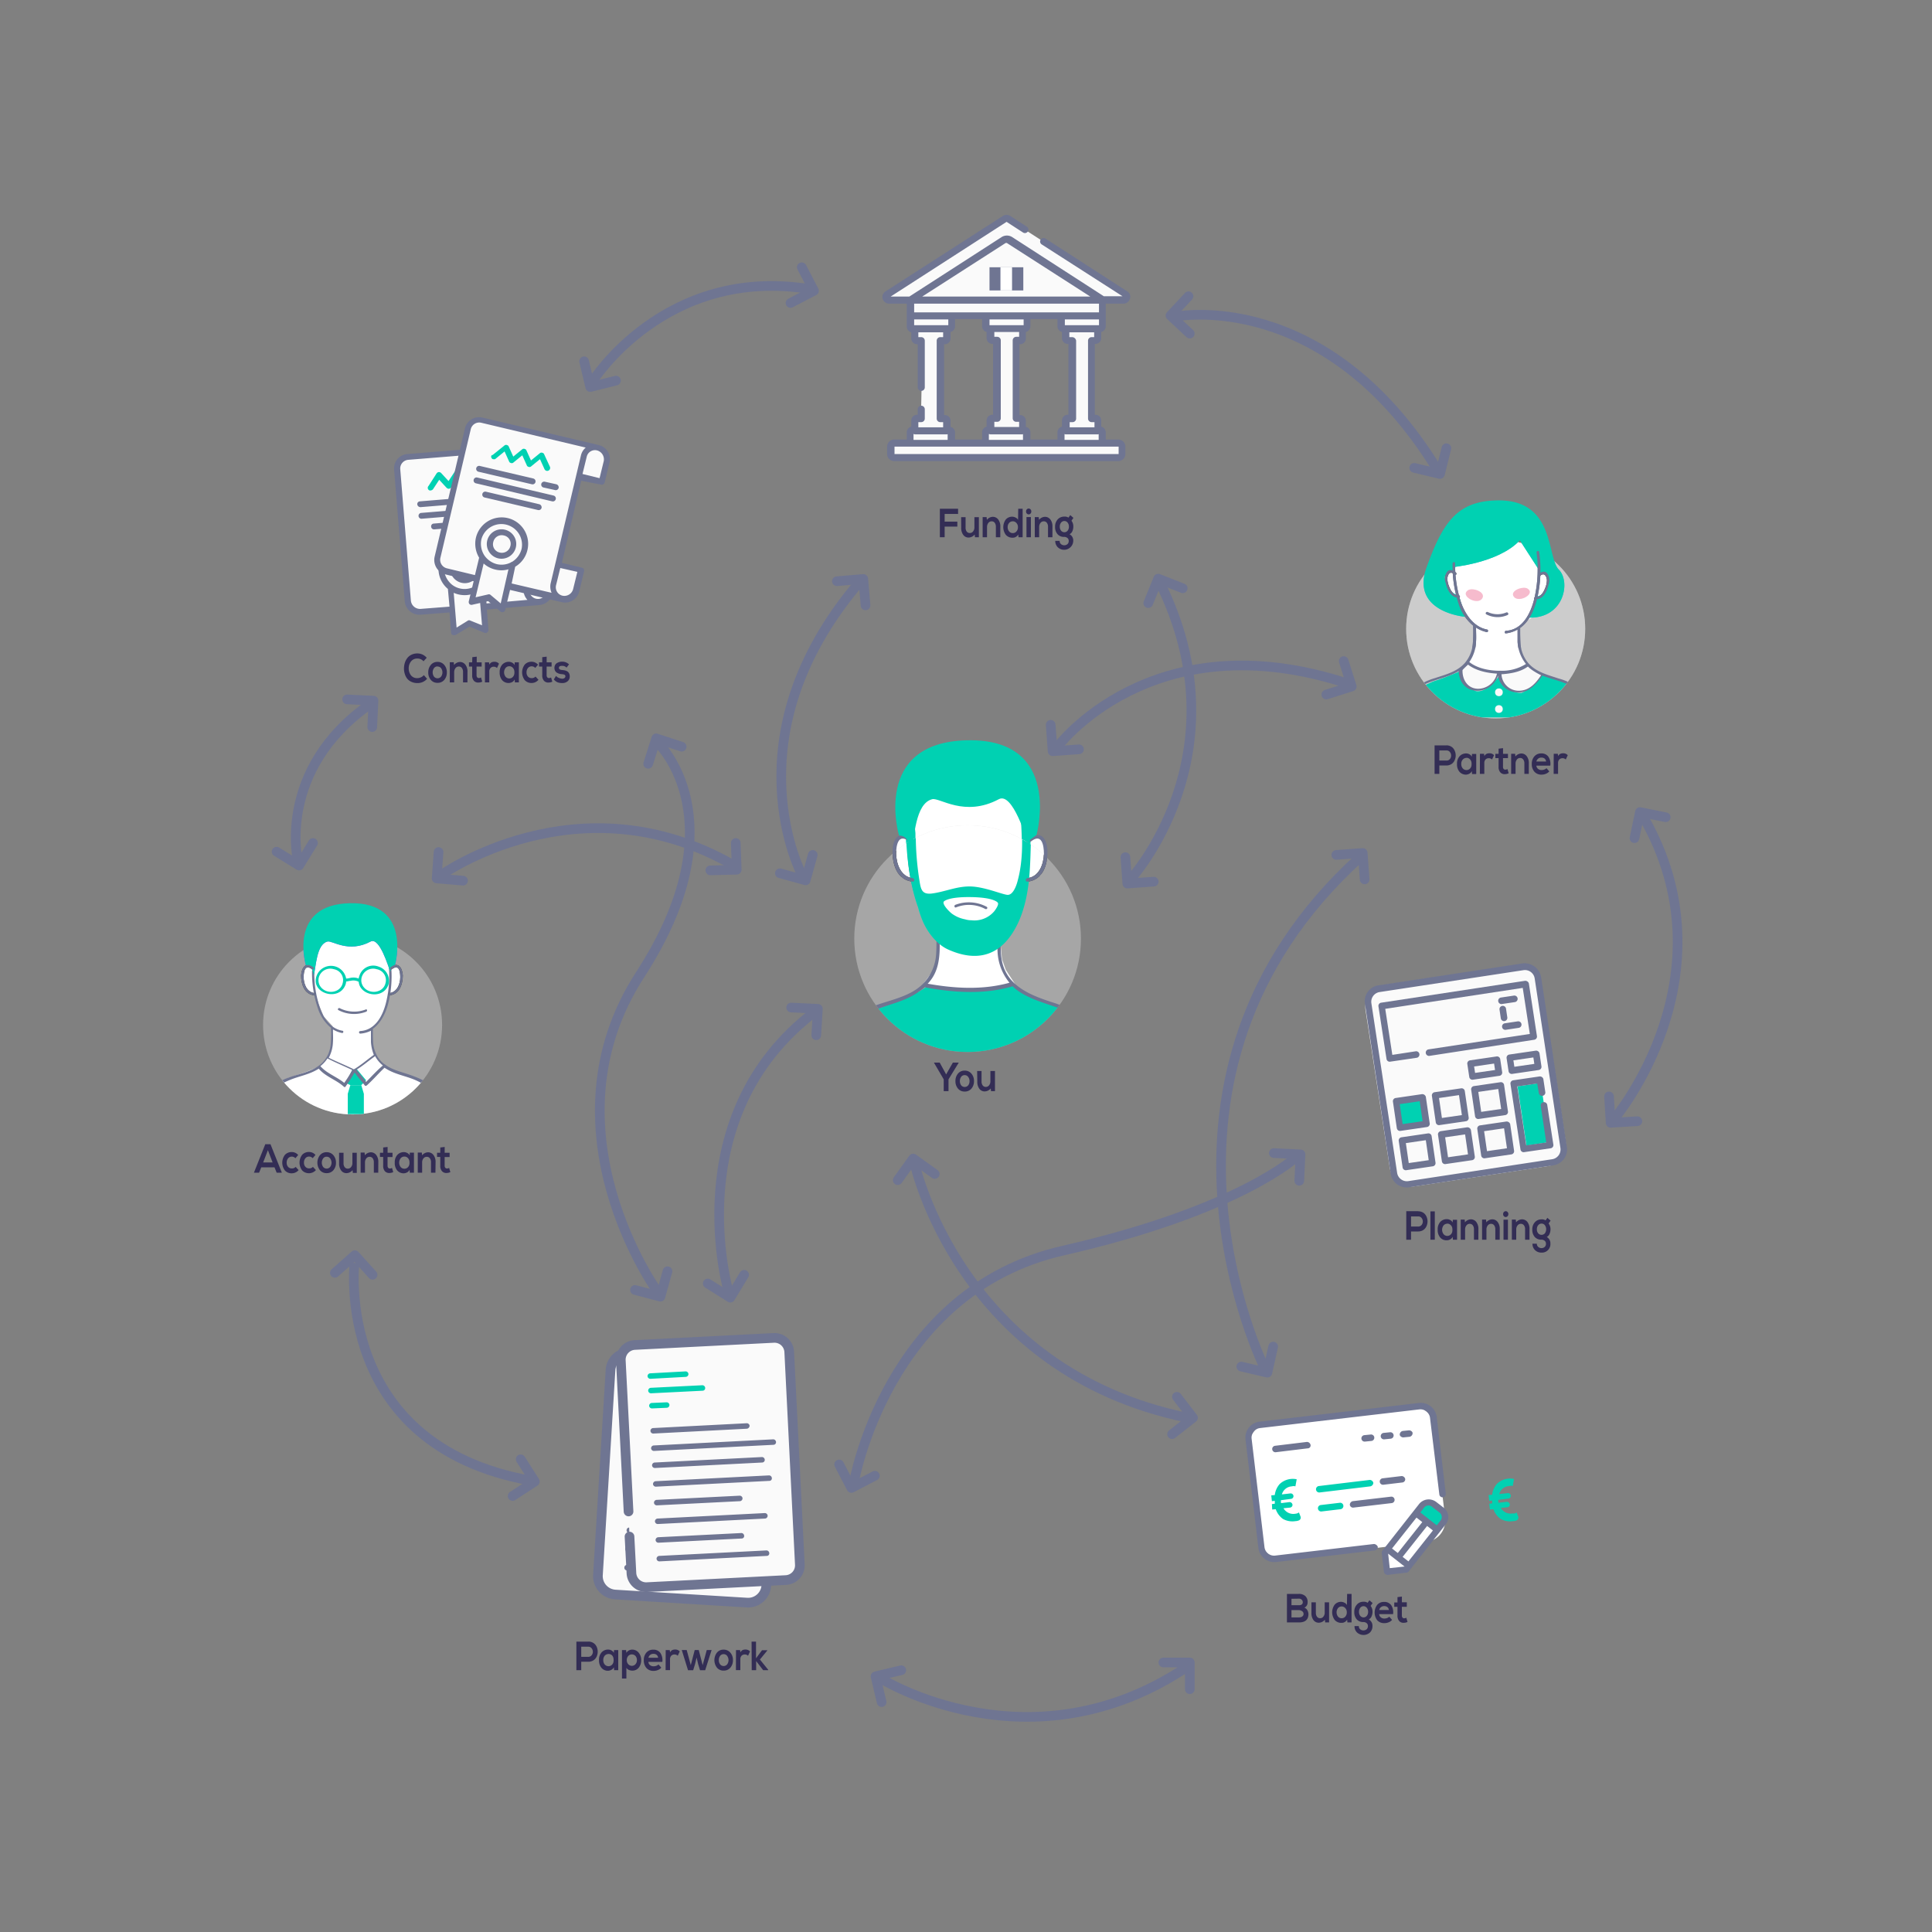 <svg id="Section1" xmlns="http://www.w3.org/2000/svg" xmlns:xlink="http://www.w3.org/1999/xlink" viewBox="0 0 600 600"><rect x="0" y="0" width="600" height="600" fill="#808080" stroke="none"/><defs><style>.cls-1,.cls-10,.cls-11{fill:none;}.cls-2,.cls-6{fill:#fff;}.cls-3{fill:#00d1b2;}.cls-4{clip-path:url(#clip-path);}.cls-17,.cls-5{fill:#ccc;}.cls-5{opacity:0.5;}.cls-12,.cls-20,.cls-5{isolation:isolate;}.cls-6{stroke:#fff;}.cls-11,.cls-15,.cls-6{stroke-miterlimit:10;}.cls-7{fill:#40405b;}.cls-8{fill:#6f7592;}.cls-9{fill:#38332d;}.cls-10,.cls-11,.cls-15,.cls-16{stroke:#6f7592;stroke-width:3px;}.cls-10,.cls-16{stroke-linecap:round;stroke-linejoin:round;}.cls-13{fill:#332d55;}.cls-14,.cls-15,.cls-16{fill:#fafafa;}.cls-18{clip-path:url(#clip-path-10);}.cls-19{fill:#54bbd3;}.cls-20{fill:#e84376;opacity:0.2;}.cls-21{clip-path:url(#clip-path-13);}.cls-22{clip-path:url(#clip-path-18);}.cls-23{fill:#9043ff;}</style><clipPath id="clip-path"><circle class="cls-1" cx="300.5" cy="291.5" r="35.2"/></clipPath><clipPath id="clip-path-10"><circle class="cls-1" cx="464.5" cy="195.3" r="27.8"/></clipPath><clipPath id="clip-path-13"><rect class="cls-1" x="448.7" y="169.8" width="32.5" height="31.6"/></clipPath><clipPath id="clip-path-18"><circle class="cls-1" cx="109.5" cy="318.3" r="27.8"/></clipPath></defs><title>method-1-teal</title><polygon class="cls-2" points="283.8 273.3 280.4 272.2 278.4 268.6 277.7 265.1 277.7 262.6 278.3 260.7 280.2 259.8 283.1 251.8 287.4 243.6 317.5 243 320.1 251.8 320.1 259.1 321 260.3 322.8 260.1 324.4 261.9 324.6 266.8 322.7 271.4 320.1 272.9 317.9 273.5 310.1 292.9 310.6 298 311.7 301.4 314.4 305.4 311.5 306.2 305.8 307.1 300.1 307.4 294.7 307 287 305.9 290.4 301.3 291.3 297.5 291.3 291 285.4 277.8 283.8 273.3"/><path class="cls-3" d="M320.1,259.5l-3-4c.4,5.8.4,12-1.1,17.6-.4,1.7-1.5,4.8-3.3,4.6s-7.1-2.5-11.4-2.6-8,1.7-12.1,2.2c-2.9.3-3.3-1.2-3.7-3.7a90.17,90.17,0,0,1-1.2-14.7c0-.7-.4-2.7,0-3.4l-3,4c.4,13.8,3.7,22,3.7,22a33,33,0,0,0,1.4,4.2c1.5,3.6,4.4,7.4,8,9,8.7,3.9,16.9,2.5,22-9C320.1,277.3,319.8,268.2,320.1,259.5ZM308.5,283a8.07,8.07,0,0,1-6.9,2.6,6.93,6.93,0,0,1-2-.3,10.11,10.11,0,0,1-4-1.7c-.6-.4-3.2-2.9-2.6-3.8,0,0,1.1-1.5,8.4-1.4s8.4,1.7,8.4,1.8C310.2,280.8,308.8,282.7,308.5,283Z"/><g class="cls-4"><circle class="cls-5" cx="300.5" cy="291.5" r="35.2"/></g><g class="cls-4"><polygon class="cls-6" points="283.9 273.3 280.5 272.2 278.5 268.6 277.8 265.1 277.8 262.6 278.4 260.7 280.3 259.8 283.2 251.8 287.6 243.6 317.6 243 320.2 251.8 320.2 259.1 321.1 260.3 322.9 260.1 324.5 261.9 324.7 266.8 322.8 271.4 320.2 272.9 318 273.5 310.2 292.9 310.7 298 311.9 301.4 314.5 305.4 311.6 306.2 305.9 307.1 300.2 307.4 294.8 307 287.1 305.9 290.5 301.3 291.4 297.5 291.4 291 285.5 277.8 283.9 273.3"/></g><g class="cls-4"><path class="cls-3" d="M256.3,327s4.4-9.2,12.7-12.4l7.1-2.6s9.7-3.7,11.6-5.6c0,0,18.1,2.6,26.3-1.2,0,0,7.4,5.1,9.8,5.9,0,0,11.4,2.8,15.2,7,0,0,6.4,4.8,6.2,8.8H256.3Z"/></g><g class="cls-4"><path class="cls-7" d="M282.9,264.5c1.2-4.2,1.2-14.9,6.6-16.3,2.3-.6,10,5.7,20.7,0,4.3-2.3,8.6,12.4,9.4,14.5l.3-1.9,2-1.5s8.3-30-21.5-29.4-21.2,29.6-21.2,29.6S282.5,259.1,282.9,264.5Z"/></g><g class="cls-4"><path class="cls-8" d="M258.9,323.7c2.4-4.3,7-7.6,11.6-9.6,1.9,4.3,2.1,8.9,1.7,13.6h1.2a29.07,29.07,0,0,0-1.8-14c4.5-1.8,9.3-2.7,13.3-5.4.1-.1.2-.1.2-.2a17.68,17.68,0,0,0,2.2-1.6c.1.1.2.2.3.2,9,1.6,18.1,2.2,26.9-.4h0a11,11,0,0,0,1.1,1c4.3,3.3,10.2,4.5,15.1,6.5l.6.3c-3.1,3.5-3.9,8.7-3.8,13.6h1.2c-.1-4.8.6-9.9,3.7-13.1,4.2,2,8.3,5.2,10.5,9.1a33.89,33.89,0,0,1,1.8,3.9h1.1a28.13,28.13,0,0,0-5-8.7c-3.3-3.7-8.6-5.8-13.3-7.4-7.8-2.5-15.8-5.5-16.6-14.9-.2-2.3-.1-4.6-.1-7,3.7-2.6,5.9-7.2,7.2-11.7a55.42,55.42,0,0,0,1.5-17.7,4.87,4.87,0,0,1-1.1.4,55,55,0,0,1-1.3,16.2c-1.5,6.3-5.1,13.3-12.4,13.7a2.44,2.44,0,0,0,0,1.2,12.08,12.08,0,0,0,5.1-1.4c0,1.8-.1,3.5,0,5.3a16.37,16.37,0,0,0,3.7,9.6c-8.3,2.3-16.9,1.8-25.4.3,2.7-2.8,3.5-6.2,3.7-9.9.1-2,0-4.1,0-6.1a12.25,12.25,0,0,0,4.4,1.7c.7.1.9-1,.2-1.1-5.9-1.1-9.2-6.4-11-11.6a50.94,50.94,0,0,1-2.5-16.9c0-.7-1.1-.6-1.1.1a52.83,52.83,0,0,0,2.7,17.7,20.38,20.38,0,0,0,6.3,9.4c0,2.6.1,5.2-.1,7.8a14.35,14.35,0,0,1-3.4,8.2c-3.3,3.9-8.5,5.2-13.2,6.7s-10,3.6-13.3,7.4a28.13,28.13,0,0,0-5,8.7h1.1C257.6,326.4,258.2,324.9,258.9,323.7Z"/></g><g class="cls-4"><path class="cls-8" d="M296.9,281.8a10.76,10.76,0,0,1,9.1.5c.5.2.9-.4.4-.7a11.77,11.77,0,0,0-9.7-.6C296.2,281.2,296.4,282,296.9,281.8Z"/></g><g class="cls-4"><path class="cls-9" d="M319.7,260.4c-.5.4,0,1.4.5.9,3.3-2.6,4,1.1,4,3.9-.1,3.2-1.5,7.1-5.1,7.5-.7.1-.7,1.2,0,1.1,4.8-.5,6.3-5.3,6.2-9.6C325.2,260.5,323.2,257.7,319.7,260.4Z"/></g><g class="cls-4"><path class="cls-9" d="M282.8,260.4c.5.4,0,1.4-.5.9-3.3-2.6-4,1.1-4,3.9.1,3.2,1.5,7.1,5.1,7.5.7.1.7,1.2,0,1.1-4.8-.5-6.3-5.3-6.2-9.6C277.2,260.5,279.3,257.7,282.8,260.4Z"/></g><g class="cls-4"><path class="cls-3" d="M320.2,259.7l-3-4c.4,5.8.4,12-1.1,17.6-.4,1.7-1.5,4.8-3.3,4.6s-7.1-2.5-11.4-2.6-8,1.7-12.1,2.2c-2.9.3-3.3-1.2-3.7-3.7a90.17,90.17,0,0,1-1.2-14.7c0-.7-.4-2.7,0-3.4l-3,4c.4,13.8,3.7,22,3.7,22a33,33,0,0,0,1.4,4.2c1.5,3.6,4.4,7.4,8,9,8.7,3.9,16.9,2.5,22-9C320.1,277.5,319.9,268.4,320.2,259.7Zm-11.6,23.5a8.07,8.07,0,0,1-6.9,2.6,6.93,6.93,0,0,1-2-.3,10.11,10.11,0,0,1-4-1.7c-.6-.4-3.2-2.9-2.6-3.8,0,0,1.1-1.5,8.4-1.4s8.4,1.7,8.4,1.8C310.3,281,308.9,282.9,308.6,283.2Z"/></g><path class="cls-8" d="M319.7,260.4c-.5.4,0,1.4.5.9,3.3-2.6,4,1.1,4,3.9-.1,3.2-1.5,7.1-5.1,7.5-.7.1-.7,1.2,0,1.1,4.8-.5,6.3-5.3,6.2-9.6C325.2,260.5,323.2,257.7,319.7,260.4Z"/><path class="cls-8" d="M282.8,260.4c.5.4,0,1.4-.5.9-3.3-2.6-4,1.1-4,3.9.1,3.2,1.5,7.1,5.1,7.5.7.1.7,1.2,0,1.1-4.8-.5-6.3-5.3-6.2-9.6C277.2,260.5,279.3,257.7,282.8,260.4Z"/><path class="cls-3" d="M282.9,264.5c1.2-4.2,1.2-14.9,6.6-16.3,2.3-.6,10,5.7,20.7,0,4.3-2.3,8.6,12.4,9.4,14.5l.3-1.9,2-1.5s8.3-30-21.5-29.4-21.2,29.6-21.2,29.6S282.5,259.1,282.9,264.5Z"/><polyline class="cls-10" points="249 83 252.8 90.3 245.5 94.1"/><polyline class="cls-10" points="143.8 273.5 135.6 272.8 136.2 264.6"/><path class="cls-11" d="M92.5,267.4s-6.7-28.3,22.4-48.7"/><path class="cls-11" d="M249.2,272s-23.3-43.1,17.8-91.3"/><path class="cls-11" d="M328.1,232.3s29.3-40.1,90.5-20"/><path class="cls-11" d="M351,273.2s35.8-38.9,9.1-92.5"/><path class="cls-11" d="M365.2,98.3s46.4-9.2,81.2,47.6"/><path class="cls-11" d="M501.3,347.5s37.6-44.5,8.9-94.1"/><path class="cls-11" d="M392.8,425s-45.3-90.7,29.5-158.7"/><path class="cls-11" d="M204.3,401.3s-36.6-50.6-5.5-98.6,5.5-72,5.5-72"/><path class="cls-11" d="M136.6,272s43-31,91.2-3.3"/><path class="cls-11" d="M110.1,392.2s-6.7,56.5,54.6,67.6"/><path class="cls-11" d="M226.3,401.3s-16.1-54.6,26.8-87.1"/><path class="cls-11" d="M284,361.2s14,64.6,84.8,79.1"/><path class="cls-11" d="M265.1,460.8s10.1-59.9,65-72.4,72.5-29.1,72.5-29.1"/><path class="cls-11" d="M273.4,521.2s46.5,29.3,95.5-3.7"/><polyline class="cls-10" points="361.3 516.3 369.5 516.3 369.5 524.6"/><polyline class="cls-10" points="273.8 528.6 271.9 520.6 279.9 518.7"/><polyline class="cls-10" points="271.7 458.3 264.4 462.1 260.6 454.8"/><polyline class="cls-10" points="231.1 395.9 226.8 403 219.8 398.6"/><polyline class="cls-10" points="207.3 394.8 205.1 402.7 197.2 400.6"/><polyline class="cls-10" points="161.7 453.2 166.1 460.1 159.2 464.6"/><polyline class="cls-10" points="104 395.3 110.2 389.8 115.7 395.9"/><polyline class="cls-10" points="365.5 433.8 370.5 440.3 364 445.4"/><polyline class="cls-10" points="395.4 418.2 393.6 426.3 385.5 424.4"/><polyline class="cls-10" points="395.6 358.1 403.9 358.5 403.5 366.7"/><polyline class="cls-10" points="278.8 366.5 283.6 359.8 290.3 364.6"/><polyline class="cls-10" points="245.7 312.9 254 313.3 253.5 321.5"/><polyline class="cls-10" points="508.5 348.2 500.2 348.7 499.7 340.5"/><polyline class="cls-10" points="507.6 260.3 509.3 252.2 517.3 253.8"/><polyline class="cls-10" points="415 265.5 423.2 264.9 423.8 273.1"/><polyline class="cls-10" points="417.3 205.3 419.8 213.2 411.9 215.7"/><polyline class="cls-10" points="335.1 232.7 326.9 233.3 326.3 225.1"/><polyline class="cls-10" points="358.3 273.8 350.1 274.4 349.5 266.2"/><polyline class="cls-10" points="356.6 187.3 359.7 179.7 367.3 182.7"/><polyline class="cls-10" points="259.9 180.5 268.1 179.8 268.8 188"/><polyline class="cls-10" points="191.3 118.2 183.3 120.2 181.4 112.2"/><polyline class="cls-10" points="252.4 265.5 250.2 273.4 242.2 271.2"/><polyline class="cls-10" points="228.5 261.8 228.8 270.1 220.6 270.3"/><polyline class="cls-10" points="97.2 261.8 92.9 268.8 85.9 264.5"/><polyline class="cls-10" points="107.8 217.2 116 217.6 115.6 225.8"/><polyline class="cls-10" points="201.3 237.2 203.8 229.3 211.7 231.9"/><polyline class="cls-10" points="369.5 103.6 363.5 98 369.1 92"/><polyline class="cls-10" points="449.2 139.2 447.2 147.2 439.2 145.3"/><g class="cls-12"><path class="cls-13" d="M291.83,330l2,3.66,2.09-3.66h1.79v.08l-3.14,5.12v3.66h-1.49v-3.66l-3-5.12V330Z"/><path class="cls-13" d="M297.5,333.42a2.6,2.6,0,0,1,2.08-.93,2.64,2.64,0,0,1,2.1.93,3.43,3.43,0,0,1,.8,2.32,3.48,3.48,0,0,1-.78,2.32,2.63,2.63,0,0,1-2.11.93,2.59,2.59,0,0,1-2.09-.93,3.48,3.48,0,0,1-.78-2.32A3.52,3.52,0,0,1,297.5,333.42Zm2.09.47a1.27,1.27,0,0,0-1.1.55,2.31,2.31,0,0,0,0,2.6,1.42,1.42,0,0,0,2.21,0,2.12,2.12,0,0,0,.4-1.3,2.08,2.08,0,0,0-.42-1.29A1.31,1.31,0,0,0,299.59,333.89Z"/><path class="cls-13" d="M303.46,332.61h1.37v3.27a2,2,0,0,0,.35,1.2,1.17,1.17,0,0,0,1,.47,1.25,1.25,0,0,0,1-.51,1.92,1.92,0,0,0,.4-1.24v-3.19H309v6.25h-1.23l-.09-.84a2.48,2.48,0,0,1-1.87.93,2,2,0,0,1-1.66-.82,3.55,3.55,0,0,1-.64-2.24Z"/></g><g class="cls-12"><path class="cls-13" d="M182.74,509.81a2.83,2.83,0,0,1,1.25.27,2.64,2.64,0,0,1,.92.71,3.09,3.09,0,0,1,.53,1,3.76,3.76,0,0,1,0,2.3,3.09,3.09,0,0,1-.53,1,2.64,2.64,0,0,1-.92.71,2.83,2.83,0,0,1-1.25.27h-2.23v2.61H179v-8.86h3.72Zm-2.23,1.59v3.14h2.23a1.25,1.25,0,0,0,1-.49,1.66,1.66,0,0,0,.38-1.08,1.8,1.8,0,0,0-.38-1.08,1.28,1.28,0,0,0-1-.49Z"/><path class="cls-13" d="M190.64,513.3l.05-.86H192v6.24h-1.29l-.07-.91a1.68,1.68,0,0,1-.75.79,2.26,2.26,0,0,1-1,.31,2.61,2.61,0,0,1-2.06-.86,3.48,3.48,0,0,1-.8-2.46,3.38,3.38,0,0,1,.82-2.41,2.67,2.67,0,0,1,2.07-.85,2,2,0,0,1,1,.28A1.8,1.8,0,0,1,190.64,513.3Zm-1.64.37a1.56,1.56,0,0,0-1.18.5,2,2,0,0,0-.46,1.38,2,2,0,0,0,.46,1.39,1.54,1.54,0,0,0,1.18.51,1.48,1.48,0,0,0,1-.39,1.7,1.7,0,0,0,.52-.94,3.45,3.45,0,0,0,0-1.11,1.69,1.69,0,0,0-.52-1A1.48,1.48,0,0,0,189,513.67Z"/><path class="cls-13" d="M194.53,521.28h-1.37v-8.84h1.28l.09.86a2,2,0,0,1,.8-.75,2.28,2.28,0,0,1,1-.25,2.57,2.57,0,0,1,2,.93,3.47,3.47,0,0,1,.79,2.34,3.61,3.61,0,0,1-.75,2.34,2.51,2.51,0,0,1-2,.92,2.81,2.81,0,0,1-1.05-.21,1.51,1.51,0,0,1-.79-.68Zm.57-4.46a1.49,1.49,0,0,0,2.26,0,1.82,1.82,0,0,0,.44-1.25,1.93,1.93,0,0,0-.42-1.27,1.55,1.55,0,0,0-2.3,0,1.93,1.93,0,0,0-.43,1.27A1.83,1.83,0,0,0,195.1,516.82Z"/><path class="cls-13" d="M205.69,516.11h-4.33a1.38,1.38,0,0,0,.5,1,1.71,1.71,0,0,0,1.15.37,2.26,2.26,0,0,0,.83-.16,1.59,1.59,0,0,0,.65-.42l.88,1a2.59,2.59,0,0,1-1.07.75,3.36,3.36,0,0,1-1.31.26,2.88,2.88,0,0,1-2.24-.9,3.51,3.51,0,0,1-.81-2.43,3.45,3.45,0,0,1,.8-2.35,2.72,2.72,0,0,1,2.15-.91,2.6,2.6,0,0,1,2.19,1A4.09,4.09,0,0,1,205.69,516.11Zm-4.31-1.28h3a1.28,1.28,0,0,0-.45-.9,1.52,1.52,0,0,0-1-.31,1.6,1.6,0,0,0-1,.31A1.52,1.52,0,0,0,201.38,514.83Z"/><path class="cls-13" d="M206.74,512.44H208l.1.72a1.62,1.62,0,0,1,.68-.71,2.05,2.05,0,0,1,.89-.17,1.81,1.81,0,0,1,1.43.59l-.62,1.34a1.41,1.41,0,0,0-1-.4,1.37,1.37,0,0,0-1,.38,1.64,1.64,0,0,0-.4,1.2v3.29h-1.37Z"/><path class="cls-13" d="M215.75,512.43H217l1.22,4.69,1.27-4.69H221L219,518.7h-1.6l-.57-1.84-.49-2.09-.5,2.09-.57,1.84h-1.6l-1.94-6.27h1.53l1.27,4.69Z"/><path class="cls-13" d="M222.64,513.25a2.61,2.61,0,0,1,2.08-.94,2.66,2.66,0,0,1,2.1.94,3.41,3.41,0,0,1,.8,2.32,3.5,3.5,0,0,1-.78,2.32,2.63,2.63,0,0,1-2.11.93,2.59,2.59,0,0,1-2.09-.93,3.84,3.84,0,0,1,0-4.64Zm2.09.47a1.28,1.28,0,0,0-1.1.54,2.15,2.15,0,0,0-.4,1.31,2.09,2.09,0,0,0,.4,1.29,1.4,1.4,0,0,0,2.21,0,2.23,2.23,0,0,0,0-2.58A1.28,1.28,0,0,0,224.73,513.72Z"/><path class="cls-13" d="M228.57,512.44h1.27l.1.72a1.62,1.62,0,0,1,.68-.71,2,2,0,0,1,.88-.17,1.8,1.8,0,0,1,1.43.59l-.62,1.34a1.37,1.37,0,0,0-1-.4,1.41,1.41,0,0,0-1,.38,1.63,1.63,0,0,0-.39,1.2v3.29h-1.37Z"/><path class="cls-13" d="M233.41,509.83h1.38V515l1.86-2.51h1.64v.09L236,515.38l2.57,3.18v.12H237l-2.17-2.82v2.82h-1.38Z"/></g><g class="cls-12"><path class="cls-13" d="M293.37,166.84h-1.49V158h5.66v1.61h-4.17V162h3.94v1.54h-3.94Z"/><path class="cls-13" d="M298.49,160.6h1.38v3.26a2,2,0,0,0,.34,1.21,1.18,1.18,0,0,0,1,.46,1.22,1.22,0,0,0,1-.5,1.92,1.92,0,0,0,.4-1.24V160.6H304v6.25h-1.22l-.09-.85a2.49,2.49,0,0,1-1.88.94,2,2,0,0,1-1.66-.82,3.61,3.61,0,0,1-.64-2.24Z"/><path class="cls-13" d="M310.65,166.84h-1.37v-3.27a2,2,0,0,0-.35-1.2,1.16,1.16,0,0,0-1-.47,1.25,1.25,0,0,0-1,.51,2,2,0,0,0-.4,1.24v3.19h-1.36v-6.25h1.23l.09.85a2.44,2.44,0,0,1,1.82-.94,2.1,2.1,0,0,1,1.68.81,3.45,3.45,0,0,1,.67,2.25Z"/><path class="cls-13" d="M316.22,158h1.37v8.85h-1.28l-.09-.86a1.94,1.94,0,0,1-1.79,1,2.67,2.67,0,0,1-2.05-.88,4,4,0,0,1,0-4.8,2.63,2.63,0,0,1,2-.85,2.37,2.37,0,0,1,1,.27,1.58,1.58,0,0,1,.79.73Zm-1.7,3.9a1.47,1.47,0,0,0-1.13.5,1.89,1.89,0,0,0-.45,1.32,1.93,1.93,0,0,0,.46,1.32,1.42,1.42,0,0,0,1.12.52,1.48,1.48,0,0,0,1.14-.51,1.89,1.89,0,0,0,.47-1.33,1.84,1.84,0,0,0-.48-1.31A1.48,1.48,0,0,0,314.52,161.89Z"/><path class="cls-13" d="M318.91,159.51a.87.87,0,0,1-.25-.67.88.88,0,0,1,.25-.67.76.76,0,0,1,1.11,0,.89.89,0,0,1,.26.67.87.87,0,0,1-.26.67.76.76,0,0,1-1.11,0Zm1.24,1.06h-1.37v6.27h1.37Z"/><path class="cls-13" d="M326.84,166.84h-1.37v-3.27a2,2,0,0,0-.35-1.2,1.16,1.16,0,0,0-1-.47,1.25,1.25,0,0,0-1,.51,2,2,0,0,0-.4,1.24v3.19h-1.36v-6.25h1.23l.09.85a2.46,2.46,0,0,1,1.82-.94,2.07,2.07,0,0,1,1.68.81,3.45,3.45,0,0,1,.67,2.25Z"/><path class="cls-13" d="M331.82,160.75l.55-.78,1,.86-.62.88a2.92,2.92,0,0,1,.58,1.85,3.5,3.5,0,0,1-.27,1.35,1.88,1.88,0,0,1-.9,1,2.19,2.19,0,0,1,1.15,2.06,2.84,2.84,0,0,1-4.79,2,2.67,2.67,0,0,1-.8-2h1.36a1.24,1.24,0,0,0,.42,1,1.52,1.52,0,0,0,1,.37,1.49,1.49,0,0,0,1-.35,1.25,1.25,0,0,0,.4-1,1.11,1.11,0,0,0-.42-.93,1.61,1.61,0,0,0-1-.32,2.6,2.6,0,0,1-2.05-.84,3.29,3.29,0,0,1-.76-2.3,3.25,3.25,0,0,1,.81-2.3,2.66,2.66,0,0,1,2-.86A2.06,2.06,0,0,1,331.82,160.75Zm-1.27,1.05a1.31,1.31,0,0,0-1,.48,1.88,1.88,0,0,0-.42,1.28,1.85,1.85,0,0,0,.42,1.27,1.33,1.33,0,0,0,1,.46,1.3,1.3,0,0,0,1-.47,1.89,1.89,0,0,0,.41-1.26,1.92,1.92,0,0,0-.41-1.27A1.29,1.29,0,0,0,330.55,161.8Z"/></g><g class="cls-12"><path class="cls-13" d="M131.63,209.66l1,1.15a3.82,3.82,0,0,1-3,1.32,4.36,4.36,0,0,1-1.88-.39,3.48,3.48,0,0,1-1.31-1,4.6,4.6,0,0,1-.73-1.45,5.48,5.48,0,0,1-.25-1.69,6.1,6.1,0,0,1,.25-1.71,4.77,4.77,0,0,1,.76-1.49,3.42,3.42,0,0,1,1.32-1.07,4.11,4.11,0,0,1,1.84-.4,3.77,3.77,0,0,1,2.89,1.35l-1,1.08a2.43,2.43,0,0,0-1.9-.84,2.39,2.39,0,0,0-2,.92,3.37,3.37,0,0,0-.69,2.16,3.45,3.45,0,0,0,.69,2.12,2.4,2.4,0,0,0,2,.88,2.55,2.55,0,0,0,1.06-.24A2.44,2.44,0,0,0,131.63,209.66Z"/><path class="cls-13" d="M133.79,206.5a2.58,2.58,0,0,1,2.08-.94,2.63,2.63,0,0,1,2.1.94,3.43,3.43,0,0,1,.8,2.31,3.48,3.48,0,0,1-.78,2.32,2.63,2.63,0,0,1-2.11.93,2.58,2.58,0,0,1-2.09-.93,3.44,3.44,0,0,1-.79-2.32A3.48,3.48,0,0,1,133.79,206.5Zm2.09.46a1.32,1.32,0,0,0-1.11.55,2.31,2.31,0,0,0,0,2.6,1.41,1.41,0,0,0,2.22,0,2.25,2.25,0,0,0,0-2.59A1.32,1.32,0,0,0,135.88,207Z"/><path class="cls-13" d="M145.17,211.92H143.8v-3.26a2,2,0,0,0-.35-1.2,1.16,1.16,0,0,0-1-.47,1.25,1.25,0,0,0-1,.51,2,2,0,0,0-.4,1.23v3.19h-1.36v-6.25h1.23l.09.85a2.48,2.48,0,0,1,1.82-.94,2.11,2.11,0,0,1,1.68.82,3.41,3.41,0,0,1,.67,2.25Z"/><path class="cls-13" d="M146.68,204.09l1.37-.16v1.77h1.53V207H148v2.69a1,1,0,0,0,.19.66.69.69,0,0,0,.53.23,1.42,1.42,0,0,0,.66-.19l.38,1.31a2.8,2.8,0,0,1-1.13.27,1.79,1.79,0,0,1-1.46-.55,2.47,2.47,0,0,1-.53-1.73V207h-1V205.7h1Z"/><path class="cls-13" d="M150.6,205.69h1.27l.1.72a1.56,1.56,0,0,1,.68-.71,2,2,0,0,1,.89-.18,1.79,1.79,0,0,1,1.42.6l-.61,1.34a1.42,1.42,0,0,0-1-.41,1.34,1.34,0,0,0-1,.39,1.57,1.57,0,0,0-.4,1.19v3.29H150.6Z"/><path class="cls-13" d="M159.83,206.55l0-.86h1.31v6.23H159.9l-.07-.91a1.66,1.66,0,0,1-.75.8,2.33,2.33,0,0,1-1.05.3,2.62,2.62,0,0,1-2.06-.85,3.52,3.52,0,0,1-.79-2.46,3.4,3.4,0,0,1,.81-2.42,2.76,2.76,0,0,1,2.08-.85,2.1,2.1,0,0,1,1,.28A1.71,1.71,0,0,1,159.83,206.55Zm-1.64.36a1.52,1.52,0,0,0-1.17.51,2.26,2.26,0,0,0,0,2.76,1.52,1.52,0,0,0,1.17.52,1.44,1.44,0,0,0,1-.4,1.67,1.67,0,0,0,.52-.94,3.44,3.44,0,0,0,0-1.11,1.67,1.67,0,0,0-.52-.94A1.44,1.44,0,0,0,158.19,206.91Z"/><path class="cls-13" d="M166.31,210.11l.92,1a2.78,2.78,0,0,1-2.13,1,2.83,2.83,0,0,1-2.11-.85,4,4,0,0,1,0-4.9,2.83,2.83,0,0,1,2.11-.85,2.64,2.64,0,0,1,2,.92l-.87,1a1.51,1.51,0,0,0-1.11-.5,1.47,1.47,0,0,0-1.15.52,2,2,0,0,0-.45,1.33,1.89,1.89,0,0,0,.45,1.34,1.49,1.49,0,0,0,1.13.48A1.53,1.53,0,0,0,166.31,210.11Z"/><path class="cls-13" d="M168.4,204.09l1.37-.16v1.77h1.53V207h-1.54v2.69a1,1,0,0,0,.2.66.65.65,0,0,0,.52.23,1.38,1.38,0,0,0,.66-.19l.39,1.31a2.88,2.88,0,0,1-1.14.27,1.77,1.77,0,0,1-1.45-.55,2.47,2.47,0,0,1-.54-1.73V207h-1V205.7h1Z"/><path class="cls-13" d="M176.71,206.33l-.76,1a1.82,1.82,0,0,0-1.38-.55c-.67,0-1,.2-1,.62s.35.63,1,.68a5.5,5.5,0,0,1,.65.08,2.9,2.9,0,0,1,.63.18,1.82,1.82,0,0,1,.56.34,1.67,1.67,0,0,1,.38.56,2.17,2.17,0,0,1,.15.84,1.94,1.94,0,0,1-.62,1.46,2.5,2.5,0,0,1-1.76.59,4.09,4.09,0,0,1-1.39-.23A3,3,0,0,1,172,211l.68-1.1a2.12,2.12,0,0,0,.85.61,2.86,2.86,0,0,0,1.06.27,1.11,1.11,0,0,0,.7-.2.66.66,0,0,0,.3-.55.53.53,0,0,0-.25-.47,2.13,2.13,0,0,0-.85-.19,3.79,3.79,0,0,1-.81-.14,3.12,3.12,0,0,1-.73-.32,1.52,1.52,0,0,1-.56-.59,2,2,0,0,1,0-1.79,1.55,1.55,0,0,1,.58-.61,2.86,2.86,0,0,1,.74-.32,2.76,2.76,0,0,1,.8-.11A2.92,2.92,0,0,1,176.71,206.33Z"/></g><g class="cls-12"><path class="cls-13" d="M440.44,376.17a2.91,2.91,0,0,1,1.26.28,2.49,2.49,0,0,1,.91.71,3.09,3.09,0,0,1,.53,1,3.43,3.43,0,0,1,.19,1.15,3.51,3.51,0,0,1-.19,1.15,3.2,3.2,0,0,1-.53,1,2.72,2.72,0,0,1-.91.71,2.91,2.91,0,0,1-1.26.27h-2.23V385h-1.48v-8.85h3.71Zm-2.23,1.6v3.14h2.23a1.3,1.3,0,0,0,1.06-.49,1.69,1.69,0,0,0,.37-1.08,1.71,1.71,0,0,0-.38-1.08,1.24,1.24,0,0,0-1.05-.49Z"/><path class="cls-13" d="M444.23,376.2h1.36V385h-1.36Z"/><path class="cls-13" d="M451.14,379.67l.05-.86h1.31V385h-1.29l-.07-.91a1.66,1.66,0,0,1-.75.8,2.21,2.21,0,0,1-1.05.3,2.62,2.62,0,0,1-2.06-.85,3.52,3.52,0,0,1-.79-2.46,3.4,3.4,0,0,1,.81-2.42,2.72,2.72,0,0,1,2.08-.84,2.1,2.1,0,0,1,1,.27A1.71,1.71,0,0,1,451.14,379.67Zm-1.64.36a1.52,1.52,0,0,0-1.17.51,2.26,2.26,0,0,0,0,2.76,1.49,1.49,0,0,0,1.17.52,1.44,1.44,0,0,0,1-.4,1.61,1.61,0,0,0,.52-.94,3.38,3.38,0,0,0,0-1.1,1.61,1.61,0,0,0-.52-.95A1.48,1.48,0,0,0,449.5,380Z"/><path class="cls-13" d="M459.12,385h-1.37v-3.26a2,2,0,0,0-.35-1.2,1.19,1.19,0,0,0-1-.47,1.25,1.25,0,0,0-1,.51,1.9,1.9,0,0,0-.4,1.24V385h-1.36v-6.25h1.23l.09.85a2.46,2.46,0,0,1,1.82-.93,2.1,2.1,0,0,1,1.68.81,3.49,3.49,0,0,1,.67,2.25Z"/><path class="cls-13" d="M465.75,385h-1.37v-3.26a2,2,0,0,0-.35-1.2,1.16,1.16,0,0,0-1-.47,1.25,1.25,0,0,0-1,.51,2,2,0,0,0-.4,1.24V385h-1.36v-6.25h1.23l.09.85a2.48,2.48,0,0,1,1.82-.93,2.07,2.07,0,0,1,1.68.81,3.43,3.43,0,0,1,.67,2.25Z"/><path class="cls-13" d="M467.06,377.72a.88.88,0,0,1-.25-.67.87.87,0,0,1,.25-.67.81.81,0,0,1,.56-.24.77.77,0,0,1,.55.24.87.87,0,0,1,.26.67.89.89,0,0,1-.26.67.77.77,0,0,1-.55.24A.81.81,0,0,1,467.06,377.72Zm1.24,1.06h-1.37V385h1.37Z"/><path class="cls-13" d="M475,385h-1.37v-3.26a1.9,1.9,0,0,0-.35-1.2,1.16,1.16,0,0,0-1-.47,1.22,1.22,0,0,0-1,.51,1.9,1.9,0,0,0-.4,1.24V385h-1.36v-6.25h1.22l.09.85a2.48,2.48,0,0,1,1.82-.93,2.11,2.11,0,0,1,1.69.81,3.49,3.49,0,0,1,.66,2.25Z"/><path class="cls-13" d="M480,379l.55-.79,1,.86-.62.89a2.91,2.91,0,0,1,.59,1.85,3.55,3.55,0,0,1-.28,1.35,1.84,1.84,0,0,1-.89,1,2.21,2.21,0,0,1,1.14,2.07,2.63,2.63,0,0,1-2.77,2.78,2.79,2.79,0,0,1-2-.77,2.7,2.7,0,0,1-.8-2h1.36a1.26,1.26,0,0,0,.43,1,1.53,1.53,0,0,0,1,.37,1.43,1.43,0,0,0,1-.36,1.22,1.22,0,0,0,.4-1,1.09,1.09,0,0,0-.42-.93,1.55,1.55,0,0,0-1-.33,2.63,2.63,0,0,1-2.06-.84,3.31,3.31,0,0,1-.76-2.29,3.23,3.23,0,0,1,.81-2.3,2.64,2.64,0,0,1,2-.87A2,2,0,0,1,480,379ZM478.71,380a1.32,1.32,0,0,0-1,.48,1.88,1.88,0,0,0-.42,1.28,1.81,1.81,0,0,0,.42,1.26,1.36,1.36,0,0,0,2.06,0,2.16,2.16,0,0,0,0-2.53A1.29,1.29,0,0,0,478.71,380Z"/></g><g class="cls-12"><path class="cls-13" d="M403.35,495a2.89,2.89,0,0,1,2,.65,2.39,2.39,0,0,1,.74,1.92,1.78,1.78,0,0,1-1,1.71,1.66,1.66,0,0,1,.94.83,2.53,2.53,0,0,1,.32,1.14c0,1.74-1,2.61-2.95,2.61h-3.73V495Zm-2.27,1.52v2h2.27c.83,0,1.24-.32,1.24-.95a1.12,1.12,0,0,0-.3-.74,1.21,1.21,0,0,0-.94-.35Zm0,3.51v2.27h2.27a2.39,2.39,0,0,0,.66-.08,1.24,1.24,0,0,0,.56-.33.89.89,0,0,0,.26-.65,1,1,0,0,0-.48-.89,1.8,1.8,0,0,0-1-.32Z"/><path class="cls-13" d="M407.28,497.61h1.37v3.27a2,2,0,0,0,.35,1.2,1.16,1.16,0,0,0,1,.47,1.22,1.22,0,0,0,1-.51,1.92,1.92,0,0,0,.4-1.24v-3.19h1.36v6.25h-1.22l-.09-.85a2.48,2.48,0,0,1-1.88.94,2,2,0,0,1-1.66-.82,3.61,3.61,0,0,1-.63-2.24Z"/><path class="cls-13" d="M418.36,495h1.38v8.85h-1.29l-.09-.86a1.91,1.91,0,0,1-1.78,1,2.66,2.66,0,0,1-2.06-.88,4,4,0,0,1,0-4.8,2.63,2.63,0,0,1,2-.85,2.37,2.37,0,0,1,1,.27,1.64,1.64,0,0,1,.78.73Zm-1.69,3.9a1.47,1.47,0,0,0-1.13.5,2.16,2.16,0,0,0,0,2.65,1.43,1.43,0,0,0,1.12.51,1.48,1.48,0,0,0,1.14-.51,1.89,1.89,0,0,0,.46-1.33,1.85,1.85,0,0,0-.47-1.31A1.48,1.48,0,0,0,416.67,498.9Z"/><path class="cls-13" d="M424.73,497.76l.55-.78,1,.86-.62.88a2.93,2.93,0,0,1,.59,1.85,3.38,3.38,0,0,1-.28,1.36,1.88,1.88,0,0,1-.89,1,2.2,2.2,0,0,1,1.15,2.06,2.7,2.7,0,0,1-.78,2,3,3,0,0,1-4,0,2.66,2.66,0,0,1-.79-2H422a1.24,1.24,0,0,0,.42,1,1.61,1.61,0,0,0,2,0,1.25,1.25,0,0,0,.4-1,1.11,1.11,0,0,0-.42-.93,1.6,1.6,0,0,0-1-.32,2.63,2.63,0,0,1-2.06-.84,3.34,3.34,0,0,1-.75-2.3,3.2,3.2,0,0,1,.81-2.29,2.61,2.61,0,0,1,2-.87A2.08,2.08,0,0,1,424.73,497.76Zm-1.27,1.05a1.33,1.33,0,0,0-1,.48,1.93,1.93,0,0,0-.41,1.28,1.88,1.88,0,0,0,.41,1.27,1.35,1.35,0,0,0,1,.46,1.3,1.3,0,0,0,1-.47,1.84,1.84,0,0,0,.42-1.26,1.89,1.89,0,0,0-.42-1.27A1.32,1.32,0,0,0,423.46,498.81Z"/><path class="cls-13" d="M432.63,501.28H428.3a1.43,1.43,0,0,0,.51,1,1.71,1.71,0,0,0,1.15.37,2.3,2.3,0,0,0,.83-.16,1.5,1.5,0,0,0,.65-.42l.88,1a2.59,2.59,0,0,1-1.07.75,3.36,3.36,0,0,1-1.31.26,2.88,2.88,0,0,1-2.24-.9,4,4,0,0,1,0-4.78,2.74,2.74,0,0,1,2.14-.91,2.59,2.59,0,0,1,2.2,1A4,4,0,0,1,432.63,501.28Zm-4.3-1.28h3a1.32,1.32,0,0,0-.45-.9,1.52,1.52,0,0,0-1-.31,1.6,1.6,0,0,0-1,.31A1.48,1.48,0,0,0,428.33,500Z"/><path class="cls-13" d="M434,496l1.37-.17v1.77h1.53V499h-1.54v2.7a1,1,0,0,0,.19.65.66.66,0,0,0,.53.23,1.31,1.31,0,0,0,.66-.19l.38,1.32a2.63,2.63,0,0,1-1.13.26,1.73,1.73,0,0,1-1.46-.55,2.49,2.49,0,0,1-.53-1.72V499h-1v-1.33h1Z"/></g><g class="cls-12"><path class="cls-13" d="M85.92,364.19l-.67-1.67H81.14l-.68,1.67h-1.6l3.53-8.85H84l3.53,8.85ZM84.66,361,83.2,357.2,81.73,361Z"/><path class="cls-13" d="M91.82,362.38l.92,1a2.78,2.78,0,0,1-2.13,1,2.83,2.83,0,0,1-2.11-.85,4,4,0,0,1,0-4.9,2.83,2.83,0,0,1,2.11-.85,2.62,2.62,0,0,1,2,.92l-.87,1a1.51,1.51,0,0,0-1.11-.5,1.47,1.47,0,0,0-1.15.52,2,2,0,0,0-.45,1.33,1.89,1.89,0,0,0,.45,1.34,1.49,1.49,0,0,0,1.13.48A1.53,1.53,0,0,0,91.82,362.38Z"/><path class="cls-13" d="M97.18,362.38l.93,1a2.93,2.93,0,0,1-4.25.13,4,4,0,0,1,0-4.9,2.83,2.83,0,0,1,2.11-.85,2.61,2.61,0,0,1,2,.92l-.86,1a1.55,1.55,0,0,0-1.12-.5,1.46,1.46,0,0,0-1.14.52,2,2,0,0,0-.45,1.33,1.89,1.89,0,0,0,.45,1.34,1.47,1.47,0,0,0,1.12.48A1.52,1.52,0,0,0,97.18,362.38Z"/><path class="cls-13" d="M99.36,358.76a2.57,2.57,0,0,1,2.08-.93,2.62,2.62,0,0,1,2.09.93,3.44,3.44,0,0,1,.81,2.32,3.49,3.49,0,0,1-.79,2.32,2.63,2.63,0,0,1-2.1.93,2.6,2.6,0,0,1-2.1-.93,3.82,3.82,0,0,1,0-4.64Zm2.09.47a1.27,1.27,0,0,0-1.11.55,2.31,2.31,0,0,0,0,2.6,1.4,1.4,0,0,0,2.21,0,2.25,2.25,0,0,0,0-2.59A1.3,1.3,0,0,0,101.45,359.23Z"/><path class="cls-13" d="M105.31,358h1.38v3.26a1.9,1.9,0,0,0,.35,1.2,1.16,1.16,0,0,0,1,.47,1.22,1.22,0,0,0,1-.51,1.9,1.9,0,0,0,.4-1.24V358h1.36v6.25h-1.22l-.09-.85a2.51,2.51,0,0,1-1.88.93,2,2,0,0,1-1.66-.82,3.59,3.59,0,0,1-.64-2.24Z"/><path class="cls-13" d="M117.47,364.19H116.1v-3.26a2,2,0,0,0-.35-1.2,1.14,1.14,0,0,0-1-.47,1.27,1.27,0,0,0-1,.5,2,2,0,0,0-.4,1.24v3.19H112v-6.25h1.23l.09.85a2.49,2.49,0,0,1,1.82-.94,2.1,2.1,0,0,1,1.68.82,3.41,3.41,0,0,1,.67,2.25Z"/><path class="cls-13" d="M119,356.36l1.37-.16V358h1.53v1.33h-1.54V362a1,1,0,0,0,.19.66.69.69,0,0,0,.53.23,1.42,1.42,0,0,0,.66-.19l.38,1.31a2.8,2.8,0,0,1-1.13.27,1.79,1.79,0,0,1-1.46-.55A2.52,2.52,0,0,1,119,362V359.3h-1V358h1Z"/><path class="cls-13" d="M127.25,358.82l0-.86h1.31v6.23h-1.29l-.07-.91a1.7,1.7,0,0,1-.75.8,2.33,2.33,0,0,1-1,.3,2.62,2.62,0,0,1-2.06-.85,3.52,3.52,0,0,1-.79-2.46,3.39,3.39,0,0,1,.81-2.42,2.72,2.72,0,0,1,2.08-.85,2.1,2.1,0,0,1,1,.28A1.71,1.71,0,0,1,127.25,358.82Zm-1.64.36a1.52,1.52,0,0,0-1.17.51,2.26,2.26,0,0,0,0,2.76,1.52,1.52,0,0,0,1.17.51,1.48,1.48,0,0,0,1-.39,1.67,1.67,0,0,0,.52-.94,3.44,3.44,0,0,0,0-1.11,1.73,1.73,0,0,0-.52-.95A1.48,1.48,0,0,0,125.61,359.18Z"/><path class="cls-13" d="M135.23,364.19h-1.38v-3.26a1.9,1.9,0,0,0-.35-1.2,1.13,1.13,0,0,0-1-.47,1.24,1.24,0,0,0-1,.5,1.92,1.92,0,0,0-.4,1.24v3.19h-1.36v-6.25H131l.09.85a2.49,2.49,0,0,1,1.82-.94,2.12,2.12,0,0,1,1.69.82,3.47,3.47,0,0,1,.67,2.25Z"/><path class="cls-13" d="M136.73,356.36l1.37-.16V358h1.53v1.33h-1.54V362a1,1,0,0,0,.2.66.65.65,0,0,0,.52.23,1.45,1.45,0,0,0,.67-.19l.38,1.31a2.88,2.88,0,0,1-1.14.27,1.77,1.77,0,0,1-1.45-.55,2.47,2.47,0,0,1-.54-1.73V359.3h-1V358h1Z"/></g><g class="cls-12"><path class="cls-13" d="M449.19,231.47a2.91,2.91,0,0,1,1.26.27,2.6,2.6,0,0,1,.91.71,3.2,3.2,0,0,1,.53,1,3.51,3.51,0,0,1,.19,1.15,3.47,3.47,0,0,1-.19,1.15,3.09,3.09,0,0,1-.53,1,2.6,2.6,0,0,1-.91.71,2.91,2.91,0,0,1-1.26.27H447v2.61h-1.48v-8.86h3.71ZM447,233.06v3.14h2.23a1.29,1.29,0,0,0,1.06-.48,1.69,1.69,0,0,0,.37-1.09,1.76,1.76,0,0,0-.38-1.08,1.26,1.26,0,0,0-1.05-.49Z"/><path class="cls-13" d="M457.09,235l.05-.86h1.32v6.24h-1.3l-.07-.91a1.7,1.7,0,0,1-.75.8,2.33,2.33,0,0,1-1,.3,2.65,2.65,0,0,1-2.06-.85,3.52,3.52,0,0,1-.79-2.47,3.38,3.38,0,0,1,.81-2.41,2.69,2.69,0,0,1,2.08-.85,2,2,0,0,1,1,.28A1.69,1.69,0,0,1,457.09,235Zm-1.64.37a1.52,1.52,0,0,0-1.17.51,1.93,1.93,0,0,0-.47,1.37,2,2,0,0,0,.47,1.39,1.52,1.52,0,0,0,1.17.51,1.46,1.46,0,0,0,1-.39,1.64,1.64,0,0,0,.52-.94,3.44,3.44,0,0,0,0-1.11,1.64,1.64,0,0,0-.52-.95A1.46,1.46,0,0,0,455.45,235.33Z"/><path class="cls-13" d="M459.61,234.1h1.27l.11.72a1.6,1.6,0,0,1,.67-.71,2.21,2.21,0,0,1,.89-.17,1.85,1.85,0,0,1,1.43.59l-.62,1.34a1.41,1.41,0,0,0-1-.4,1.37,1.37,0,0,0-1,.38,1.63,1.63,0,0,0-.39,1.2v3.29h-1.38Z"/><path class="cls-13" d="M465.4,232.51l1.38-.17v1.77h1.53v1.33h-1.54v2.7a1,1,0,0,0,.19.66.67.67,0,0,0,.53.22,1.33,1.33,0,0,0,.66-.19l.38,1.32a2.88,2.88,0,0,1-1.14.27,1.75,1.75,0,0,1-1.45-.56,2.45,2.45,0,0,1-.54-1.72v-2.7h-1v-1.33h1Z"/><path class="cls-13" d="M474.78,240.34h-1.37v-3.26a2,2,0,0,0-.35-1.21,1.16,1.16,0,0,0-1-.47,1.25,1.25,0,0,0-1,.51,2,2,0,0,0-.39,1.24v3.19h-1.37v-6.25h1.23l.09.85a2.46,2.46,0,0,1,1.82-.94,2.06,2.06,0,0,1,1.68.82,3.4,3.4,0,0,1,.67,2.24Z"/><path class="cls-13" d="M481.46,237.77h-4.33a1.43,1.43,0,0,0,.51,1,1.69,1.69,0,0,0,1.15.37,2.34,2.34,0,0,0,.83-.16,1.56,1.56,0,0,0,.65-.42l.88,1a2.66,2.66,0,0,1-1.07.75,3.41,3.41,0,0,1-1.32.26,2.86,2.86,0,0,1-2.23-.9,3.49,3.49,0,0,1-.82-2.42,3.43,3.43,0,0,1,.81-2.36,2.73,2.73,0,0,1,2.14-.91,2.58,2.58,0,0,1,2.19,1A4,4,0,0,1,481.46,237.77Zm-4.31-1.28h3a1.35,1.35,0,0,0-.45-.9,1.52,1.52,0,0,0-1-.31,1.53,1.53,0,0,0-1.56,1.21Z"/><path class="cls-13" d="M482.52,234.1h1.27l.1.72a1.6,1.6,0,0,1,.67-.71,2.28,2.28,0,0,1,.89-.17,1.83,1.83,0,0,1,1.43.59l-.62,1.34a1.37,1.37,0,0,0-1-.4,1.41,1.41,0,0,0-1,.38,1.63,1.63,0,0,0-.39,1.2v3.29h-1.37Z"/></g><path class="cls-14" d="M480.4,362.2l-40.9,6.2a6.85,6.85,0,0,1-7.9-5.8l-7.5-48.8a6.85,6.85,0,0,1,5.8-7.9l40.9-6.2a6.85,6.85,0,0,1,7.9,5.8l7.5,48.8A6.78,6.78,0,0,1,480.4,362.2Z"/><path class="cls-8" d="M467.8,348.3l-8.2,1.2a1,1,0,0,0-.8,1.2l1.2,8.2a1,1,0,0,0,1.2.8l8.2-1.2a1,1,0,0,0,.8-1.2l-1.2-8.2A1.16,1.16,0,0,0,467.8,348.3Zm.2,8.3-6.2.9-.9-6.2,6.2-.9Z"/><path class="cls-8" d="M455.6,350.1l-8.2,1.2a1,1,0,0,0-.8,1.2l1.2,8.2a1,1,0,0,0,1.2.8l8.2-1.2a1,1,0,0,0,.8-1.2l-1.2-8.2A1.13,1.13,0,0,0,455.6,350.1Zm.3,8.4-6.2.9-.9-6.2,6.2-.9Z"/><path class="cls-8" d="M453.7,338l-8.2,1.2a1,1,0,0,0-.8,1.2l1.2,8.2a1,1,0,0,0,1.2.8l8.2-1.2a1,1,0,0,0,.8-1.2l-1.2-8.2A1,1,0,0,0,453.7,338Zm.3,8.3-6.2.9-.9-6.2,6.2-.9Z"/><path class="cls-8" d="M443.4,352l-8.2,1.2a1,1,0,0,0-.8,1.2l1.2,8.2a1,1,0,0,0,1.2.8l8.2-1.2a1,1,0,0,0,.8-1.2l-1.2-8.2A1,1,0,0,0,443.4,352Zm.3,8.3-6.2.9-.9-6.2,6.2-.9Z"/><path class="cls-8" d="M476.9,326.3l-8.2,1.2a1,1,0,0,0-.8,1.2l.6,4a1,1,0,0,0,1.2.8l8.2-1.2a1,1,0,0,0,.8-1.2l-.6-4A1.06,1.06,0,0,0,476.9,326.3Zm-.4,4.1-6.2.9-.3-2,6.2-.9Z"/><path class="cls-8" d="M465.9,336.1l-8.2,1.2a1,1,0,0,0-.8,1.2l1.2,8.2a1,1,0,0,0,1.2.8l8.2-1.2a1,1,0,0,0,.8-1.2l-1.2-8.2A1,1,0,0,0,465.9,336.1Zm.3,8.3-6.2.9-.9-6.2,6.2-.9Z"/><path class="cls-8" d="M464.7,328.1l-8.2,1.2a1,1,0,0,0-.8,1.2l.6,4a1,1,0,0,0,1.2.8l8.2-1.2a1,1,0,0,0,.8-1.2l-.6-4A1,1,0,0,0,464.7,328.1Zm-.4,4.2-6.2.9-.3-2,6.2-.9Z"/><path class="cls-8" d="M472.8,299.2,428.1,306a5,5,0,0,0-4.2,5.8l8,52.7a5,5,0,0,0,5.8,4.2l44.7-6.8a5,5,0,0,0,4.2-5.8l-8-52.7A5.21,5.21,0,0,0,472.8,299.2Zm11.8,57.3a3.06,3.06,0,0,1-2.5,3.5l-44.7,6.8a3.06,3.06,0,0,1-3.5-2.5l-8-52.7a3.06,3.06,0,0,1,2.5-3.5l44.7-6.8a3.06,3.06,0,0,1,3.5,2.5Z"/><path class="cls-8" d="M473.6,304.6l-44.7,6.8a1,1,0,0,0-.8,1.2l2.5,16.3a1,1,0,0,0,1.2.8l8.2-1.2a1,1,0,0,0-.4-2l-7.2,1.1-2.2-14.3,42.7-6.5,2.2,14.3-31.5,4.8a1,1,0,1,0,.4,2l32.5-5a1,1,0,0,0,.8-1.2l-2.5-16.3A1.16,1.16,0,0,0,473.6,304.6Z"/><path class="cls-8" d="M466.5,311.8l4-.6a1,1,0,0,0-.4-2l-4,.6a1,1,0,0,0-.8,1.2A1,1,0,0,0,466.5,311.8Z"/><path class="cls-8" d="M467.7,319.8l4-.6a1,1,0,0,0-.4-2l-4,.6a1,1,0,0,0-.8,1.2A1,1,0,0,0,467.7,319.8Z"/><path class="cls-8" d="M466.1,316.3a1,1,0,0,0,2-.4l-.4-2.7a1,1,0,1,0-2,.4Z"/><polygon class="cls-2" points="430.5 487.9 429.8 482.2 436.6 473.8 443.2 479 436.3 487.7 430.5 487.9"/><path class="cls-2" d="M442.9,478.9l-44,5.2a6.81,6.81,0,0,1-7.5-5.9L388,449.5a6.81,6.81,0,0,1,5.9-7.5l44-5.2a6.81,6.81,0,0,1,7.5,5.9l3.4,28.7A6.75,6.75,0,0,1,442.9,478.9Z"/><path class="cls-3" d="M426.5,460.5a1.17,1.17,0,0,0-1.1-.9l-15.8,1.9a1,1,0,1,0,.2,2l15.8-1.9A1.17,1.17,0,0,0,426.5,460.5Z"/><path class="cls-8" d="M407,448.7a1.17,1.17,0,0,0-1.1-.9L396,449a1,1,0,0,0,.2,2l9.9-1.2A.9.9,0,0,0,407,448.7Z"/><path class="cls-3" d="M410.2,467.4a1,1,0,0,0,.2,2l5.9-.7a1,1,0,0,0-.2-2Z"/><path class="cls-8" d="M426.7,479.5,396,483.1a3,3,0,0,1-3.3-2.6l-4-33.7a3,3,0,0,1,2.6-3.3l49.5-5.8a3,3,0,0,1,3.3,2.6l2.9,23.8a1,1,0,0,0,2-.2l-2.8-23.8a5,5,0,0,0-5.5-4.4l-49.5,5.8a5,5,0,0,0-4.4,5.5l4,33.7a5,5,0,0,0,5.5,4.4l30.7-3.6a1.17,1.17,0,0,0,.9-1.1A1.4,1.4,0,0,0,426.7,479.5Z"/><path class="cls-8" d="M435.6,444.4a1.17,1.17,0,0,0-.9,1.1c0,.5.6.9,1.1.9l2-.2a1.17,1.17,0,0,0,.9-1.1c0-.5-.6-.9-1.1-.9Z"/><path class="cls-8" d="M425.9,447.5a1,1,0,0,0-.2-2l-2,.2a1,1,0,0,0,.2,2Z"/><path class="cls-8" d="M431.9,446.8a1,1,0,0,0-.2-2l-2,.2a1,1,0,0,0,.2,2Z"/><path class="cls-8" d="M436.4,459.3a1.17,1.17,0,0,0-1.1-.9l-5.9.7a1,1,0,0,0,.2,2l5.9-.7A1,1,0,0,0,436.4,459.3Z"/><path class="cls-8" d="M420.3,468.2l11.9-1.4a1,1,0,0,0-.2-2l-11.9,1.4a1.17,1.17,0,0,0-.9,1.1A1,1,0,0,0,420.3,468.2Z"/><path class="cls-3" d="M403.4,469.7l.5,1.3a.93.93,0,0,1-.6,1.2,3,3,0,0,1-1,.2,6,6,0,0,1-3.9-.7,6.22,6.22,0,0,1-2.2-3l-1.1.1-.1-1.7.9-.1v-.9l-.9.1-.2-1.8,1.1-.1a6.26,6.26,0,0,1,1.5-3.4,5.92,5.92,0,0,1,5.3-1.5l-.4,2.2a2,2,0,0,0-1.1,0,3.42,3.42,0,0,0-3.1,2.5l2.6-.3a.87.87,0,0,1,1,.9h0a.86.86,0,0,1-.8.8l-3.1.4v.5c0,.2,0,.3.1.4l2.5-.3a.92.92,0,0,1,1,.9h0a.86.86,0,0,1-.8.8l-2,.2a3.5,3.5,0,0,0,3.7,1.7A2.11,2.11,0,0,0,403.4,469.7Zm67.6,0,.5,1.3a.93.93,0,0,1-.6,1.2,3,3,0,0,1-1,.2,6,6,0,0,1-3.9-.7,6.22,6.22,0,0,1-2.2-3l-1.1.1-.2-1.8.9-.1V466l-.9.1-.2-1.8,1.1-.1a6.26,6.26,0,0,1,1.5-3.4,5.92,5.92,0,0,1,5.3-1.5l-.4,2.2a2,2,0,0,0-1.1,0,3.42,3.42,0,0,0-3.1,2.5l2.6-.3a.87.87,0,0,1,1,.9h0a.86.86,0,0,1-.8.8l-3.1.4v.5c0,.2,0,.3.1.4l2.5-.3a.92.92,0,0,1,1,.9h0a.86.86,0,0,1-.8.8l-2,.2a3.5,3.5,0,0,0,3.7,1.7A1.38,1.38,0,0,0,471,469.7Z"/><path class="cls-14" d="M276.3,141.1l1-3.3h5.4v-4.1h1.5v-3.5H286l.5-24.2-2.1-.4-.1-2.5-2-2.2.3-7.7s-7,.1-7.2,0-.3-1.5-.3-1.5l37.4-24.1,37.4,24.1-.7,1.5-7.1-.1.3,8.8-1.3.5-.4,3.2-1.6.7.1,23.6,1.4.9.1,3,1.5.1-.2,4-12.8-.4-.1-3,1.6-.4.1-3.4,2-1.3-.1-23.6-2.2-.8v-2.8l-1.2-1.5-.1-2.7-10.7.3v3.8l-1.3,1.1-.1,2.6h-1.5l.1,23.8,1.8,1.1v2.6l1.4,1.2.1,3.4H305.7l1.5-4.3.5-3.5,1.8-.9-.3-23-1.8-1.5v-2.4l-1.3-.8-.2-2.7-10.5-.5.1,3.4-1.2,1.1-.3,2.8-1.7.5-.2,23.5,2,1.1v2.8l1.8.5-.2,2.6-.1.9,52.5-.1.5,2.5-1.9,2.4H278.2Z"/><path class="cls-8" d="M350.1,90.5,324.7,74.1a1.08,1.08,0,1,0-1.2,1.8L348.6,92h-5.8L314.3,73.6a3.07,3.07,0,0,0-3.2,0L282.4,92.1h-5.8l36-23.2,5.1,3.3a1.08,1.08,0,1,0,1.2-1.8l-5.1-3.3a2.11,2.11,0,0,0-2.4,0L275,90.5a2.09,2.09,0,0,0-.9,2.3,2.13,2.13,0,0,0,2,1.5h5.5v7.1a1.83,1.83,0,0,0,1.4,1.8v1.9a1.79,1.79,0,0,0,1.8,1.8h.2v13.4a1.1,1.1,0,1,0,2.2,0V105.8a1.11,1.11,0,0,0-1.1-1.1h-.9v-1.5h7.7v1.5H292a1.11,1.11,0,0,0-1.1,1.1V130a1.11,1.11,0,0,0,1.1,1.1h.9v1.6h-7.7v-1.6h.9a1.11,1.11,0,0,0,1.1-1.1v-2.9a1.1,1.1,0,1,0-2.2,0v1.7h-.2a1.79,1.79,0,0,0-1.8,1.8v1.9a1.83,1.83,0,0,0-1.4,1.8v2.2h-3.9a2.22,2.22,0,0,0-2.2,2.2V141a2.22,2.22,0,0,0,2.2,2.2h69.6a2.22,2.22,0,0,0,2.2-2.2v-2.3a2.22,2.22,0,0,0-2.2-2.2h-3.9v-2.2a1.83,1.83,0,0,0-1.4-1.8v-1.9a1.79,1.79,0,0,0-1.8-1.8H340v-22h.2A1.79,1.79,0,0,0,342,105v-1.9a1.83,1.83,0,0,0,1.4-1.8v-7h5.5a2.13,2.13,0,0,0,2-1.5A1.91,1.91,0,0,0,350.1,90.5Zm-38-14.9a.6.6,0,0,1,.8,0l25.7,16.5H286.4ZM283.8,94.3h57.5V97H283.9V94.3Zm34.8,38.3v-1.9a1.79,1.79,0,0,0-1.8-1.8h-.2v-22h.2a1.79,1.79,0,0,0,1.8-1.8v-2a1.83,1.83,0,0,0,1.4-1.8V99.1h8.4v2.2a1.83,1.83,0,0,0,1.4,1.8V105a1.79,1.79,0,0,0,1.8,1.8h.2v22h-.2a1.79,1.79,0,0,0-1.8,1.8v1.9a1.83,1.83,0,0,0-1.4,1.8v2.2H320v-2.2A1.63,1.63,0,0,0,318.6,132.6Zm-23.4,0v-1.9a1.79,1.79,0,0,0-1.8-1.8h-.2v-22h.2a1.79,1.79,0,0,0,1.8-1.8v-2a1.83,1.83,0,0,0,1.4-1.8V99.1H305v2.2a1.83,1.83,0,0,0,1.4,1.8V105a1.79,1.79,0,0,0,1.8,1.8h.2v22h-.2a1.79,1.79,0,0,0-1.8,1.8v1.9a1.83,1.83,0,0,0-1.4,1.8v2.2h-8.4v-2.2A1.72,1.72,0,0,0,295.2,132.6Zm20.4-1.6h.9v1.6h-7.7V131h.9a1.11,1.11,0,0,0,1.1-1.1V105.7a1.11,1.11,0,0,0-1.1-1.1h-.9v-1.5h7.7v1.5h-.9a1.11,1.11,0,0,0-1.1,1.1v24.2A1.11,1.11,0,0,0,315.6,131Zm-8-30h-.3V99.2h10.6V101H307.6Zm-.4,33.8c.1,0,.2.1.3.1h9.9a.37.37,0,0,0,.3-.1v1.8H307.1v-1.8Zm-23-33.8h-.3V99.2h10.6V101H284.2Zm-.4,33.8c.1,0,.2.1.3.1H294a.37.37,0,0,0,.3-.1v1.8H283.7v-1.8Zm63.6,3.9V141H277.8v-2.3Zm-6.5-3.8a.37.37,0,0,0,.3-.1v1.8H330.6v-1.8c.1,0,.2.1.3.1ZM333,104.7h-.9v-1.5h7.7v1.5H339a1.11,1.11,0,0,0-1.1,1.1V130a1.11,1.11,0,0,0,1.1,1.1h.9v1.6h-7.7v-1.6h.9a1.11,1.11,0,0,0,1.1-1.1V105.8A1.28,1.28,0,0,0,333,104.7Zm8.3-3.7H330.7V99.2h10.6V101Z"/><rect class="cls-8" x="307.3" y="83" width="10.5" height="7.2"/><rect class="cls-2" x="310.7" y="83" width="3.6" height="7.2"/><path class="cls-11" d="M183.9,118.6s22.5-36.2,67.7-28.8"/><path class="cls-15" d="M231.9,497.7l-40.8-2.5a5.73,5.73,0,0,1-5.4-6.1l3.9-63.6a5.73,5.73,0,0,1,6.1-5.4l40.8,2.5a5.73,5.73,0,0,1,5.4,6.1L238,492.3A5.67,5.67,0,0,1,231.9,497.7Z"/><path class="cls-13" d="M209,431.6l-11-.7a.81.81,0,0,1-.8-.9h0a.81.81,0,0,1,.9-.8l11,.7a.81.81,0,0,1,.8.9h0A.77.77,0,0,1,209,431.6Z"/><path class="cls-13" d="M202.1,440.5l-4.6-.3a.81.81,0,0,1-.8-.9h0a.81.81,0,0,1,.9-.8l4.6.3a.81.81,0,0,1,.8.9h0A.77.77,0,0,1,202.1,440.5Z"/><path class="cls-13" d="M213.8,436.5l-16-1a.81.81,0,0,1-.8-.9h0a.81.81,0,0,1,.9-.8l16,1a.81.81,0,0,1,.8.9h0A.88.88,0,0,1,213.8,436.5Z"/><path class="cls-13" d="M226.2,449.7l-29.1-1.8a.81.81,0,0,1-.8-.9h0a.81.81,0,0,1,.9-.8l29.1,1.8a.81.81,0,0,1,.8.9h0A.82.82,0,0,1,226.2,449.7Z"/><path class="cls-13" d="M229.7,460.8l-33.2-2a.81.81,0,0,1-.8-.9h0a.81.81,0,0,1,.9-.8l33.2,2a.81.81,0,0,1,.8.9h0A1,1,0,0,1,229.7,460.8Z"/><path class="cls-13" d="M231.3,466.7l-35.2-2.1a.81.81,0,0,1-.8-.9h0a.81.81,0,0,1,.9-.8l35.2,2.1a.81.81,0,0,1,.8.9h0A.88.88,0,0,1,231.3,466.7Z"/><path class="cls-13" d="M221.5,471.9l-25.8-1.6a.81.81,0,0,1-.8-.9h0a.81.81,0,0,1,.9-.8l25.8,1.6a.81.81,0,0,1,.8.9h0A1,1,0,0,1,221.5,471.9Z"/><path class="cls-8" d="M228.6,478.1l-33.2-2a.81.81,0,0,1-.8-.9h0a.81.81,0,0,1,.9-.8l33.2,2a.81.81,0,0,1,.8.9h0A.77.77,0,0,1,228.6,478.1Z"/><path class="cls-8" d="M220.8,483.5,195,481.9a.81.81,0,0,1-.8-.9h0a.81.81,0,0,1,.9-.8l25.8,1.6a.81.81,0,0,1,.8.9h0A1,1,0,0,1,220.8,483.5Z"/><path class="cls-8" d="M227.9,489.7l-33.2-2a.81.81,0,0,1-.8-.9h0a.81.81,0,0,1,.9-.8l33.2,2a.81.81,0,0,1,.8.9h0A.82.82,0,0,1,227.9,489.7Z"/><path class="cls-13" d="M233.8,455.6l-37.1-2.2a.81.81,0,0,1-.8-.9h0a.81.81,0,0,1,.9-.8l37.1,2.2a.81.81,0,0,1,.8.9h0A.77.77,0,0,1,233.8,455.6Z"/><rect class="cls-13" x="231.31" y="431.31" width="3" height="4.6" transform="translate(-214.08 639.8) rotate(-86.54)"/><path class="cls-13" d="M233,430.4l-3.3,1.5c-.1,0,0,.1,0,.1l6.4.4c.1,0,.1-.1,0-.1l-3.1-1.9Z"/><path class="cls-16" d="M195.2,469.4l-2.4-46.9a4.58,4.58,0,0,1,4.3-4.8l43.2-2.2a4.58,4.58,0,0,1,4.8,4.3l3.3,66.1a4.58,4.58,0,0,1-4.3,4.8l-43.2,2.2a4.58,4.58,0,0,1-4.8-4.3l-.6-11.4"/><path class="cls-3" d="M213,427.6l-11,.6a.88.88,0,0,1-.9-.8h0a.88.88,0,0,1,.8-.9l11-.6a.88.88,0,0,1,.9.8h0A.88.88,0,0,1,213,427.6Z"/><path class="cls-3" d="M207.1,437.2l-4.6.2a.88.88,0,0,1-.9-.8h0a.88.88,0,0,1,.8-.9l4.6-.2a.88.88,0,0,1,.9.8h0A.88.88,0,0,1,207.1,437.2Z"/><path class="cls-3" d="M218.2,431.9l-16,.8a.88.88,0,0,1-.9-.8h0a.88.88,0,0,1,.8-.9l16-.8a.88.88,0,0,1,.9.8h0A.81.81,0,0,1,218.2,431.9Z"/><path class="cls-8" d="M232,443.7l-29.1,1.5a.88.88,0,0,1-.9-.8h0a.88.88,0,0,1,.8-.9l29.1-1.5a.88.88,0,0,1,.9.8h0A1,1,0,0,1,232,443.7Z"/><path class="cls-8" d="M236.7,454.2l-33.3,1.7a.88.88,0,0,1-.9-.8h0a.88.88,0,0,1,.8-.9l33.3-1.7a.88.88,0,0,1,.9.8h0A.82.82,0,0,1,236.7,454.2Z"/><path class="cls-8" d="M238.9,459.9l-35.2,1.8a.88.88,0,0,1-.9-.8h0a.88.88,0,0,1,.8-.9l35.2-1.8a.88.88,0,0,1,.9.8h0A.77.77,0,0,1,238.9,459.9Z"/><path class="cls-8" d="M229.8,466.2,204,467.5a.88.88,0,0,1-.9-.8h0a.88.88,0,0,1,.8-.9l25.8-1.3a.88.88,0,0,1,.9.8h0A.88.88,0,0,1,229.8,466.2Z"/><path class="cls-8" d="M237.6,471.6l-33.3,1.7a.88.88,0,0,1-.9-.8h0a.88.88,0,0,1,.8-.9l33.3-1.7a.88.88,0,0,1,.9.8h0A.88.88,0,0,1,237.6,471.6Z"/><path class="cls-8" d="M230.3,477.8l-25.8,1.3a.88.88,0,0,1-.9-.8h0a.88.88,0,0,1,.8-.9l25.8-1.3a.88.88,0,0,1,.9.8h0A.77.77,0,0,1,230.3,477.8Z"/><path class="cls-8" d="M238.1,483.2l-33.3,1.7a.88.88,0,0,1-.9-.8h0a.88.88,0,0,1,.8-.9l33.3-1.7a.88.88,0,0,1,.9.8h0A.77.77,0,0,1,238.1,483.2Z"/><path class="cls-8" d="M240.2,448.7l-37.1,1.9a.88.88,0,0,1-.9-.8h0a.88.88,0,0,1,.8-.9l37.1-1.9a.88.88,0,0,1,.9.8h0A.81.81,0,0,1,240.2,448.7Z"/><polygon class="cls-14" points="130.3 189.9 126.9 187.7 123.2 144.5 124.9 142.3 164.8 138.9 167.8 141.3 167.8 148.8 160.8 149.5 163 176.9 170.4 176.8 170.5 185.1 168.9 186.7 150.4 188.2 150.9 195.7 145.2 193.8 140.8 196.4 140.2 189.3 130.3 189.9"/><path class="cls-8" d="M168,149.5a.85.85,0,0,0,.8-1l-.5-6.4a4.5,4.5,0,0,0-4.9-4.1l-36.8,3a4.46,4.46,0,0,0-4.2,4.9l3.3,40.8a4.58,4.58,0,0,0,4.9,4.2l9-.7.5,6.3a.75.75,0,0,0,.5.7,1.39,1.39,0,0,0,.9,0l4.3-2.6,4.6,1.9a.6.6,0,0,0,.4.1c.2,0,.3-.1.5-.2a.91.91,0,0,0,.4-.8l-.5-6.3,16.3-1.4a4.61,4.61,0,0,0,4.2-5l-.5-6.4a.85.85,0,0,0-1-.8l-6.4.5-2.1-26.1Zm-1.5-7.2.4,5.5-5.5.4-.4-5.4a2.85,2.85,0,0,1,2.5-3A2.73,2.73,0,0,1,166.5,142.3Zm-17.4,38.5-.3.3a6.7,6.7,0,0,1-4,1.8,6.37,6.37,0,0,1-4.4-1.3,6.84,6.84,0,0,1-2.5-4.6,6.42,6.42,0,0,1,12.8-1A6,6,0,0,1,149.1,180.8Zm.6,13.4-3.7-1.5a.75.75,0,0,0-.8.1l-3.4,2.1-.9-10.8a8.28,8.28,0,0,0,7.9-.6Zm.9-12.2a8.09,8.09,0,0,0,2-6.1,8.23,8.23,0,0,0-16.4,1.4,8.12,8.12,0,0,0,2.9,5.6l.5,5.5-9,.7a2.86,2.86,0,0,1-3-2.6l-3.3-40.8a2.7,2.7,0,0,1,2.5-2.9l33.2-2.7a4.52,4.52,0,0,0-.7,2.8l3.3,40.7a4.47,4.47,0,0,0,1.2,2.7l-12.7,1.1Zm18.8-4.5.4,5.5a2.79,2.79,0,0,1-2.5,3,2.7,2.7,0,0,1-2.9-2.5L164,178Z"/><path class="cls-8" d="M144,172a4.56,4.56,0,1,0,4.9,4.2A4.58,4.58,0,0,0,144,172Zm.6,7.3a2.76,2.76,0,0,1-.5-5.5,2.78,2.78,0,0,1,3,2.5A2.72,2.72,0,0,1,144.6,179.3Z"/><path class="cls-8" d="M155,157.3l-24.3,2a.91.91,0,0,0,.2,1.8l24.3-2a.85.85,0,0,0,.8-1A.89.89,0,0,0,155,157.3Z"/><path class="cls-8" d="M151.7,161.2l-17,1.4a.85.85,0,0,0-.8,1,.89.89,0,0,0,1,.8l17-1.4a.85.85,0,0,0,.8-1A1.08,1.08,0,0,0,151.7,161.2Z"/><path class="cls-13" d="M154.7,153.6l-3.6.3a.91.91,0,0,0,.2,1.8l3.6-.3a.85.85,0,0,0,.8-1A1,1,0,0,0,154.7,153.6Z"/><path class="cls-8" d="M130.6,157.5l17-1.4a.85.85,0,0,0,.8-1,.89.89,0,0,0-1-.8l-17,1.4a.85.85,0,0,0-.8,1A1,1,0,0,0,130.6,157.5Z"/><path class="cls-3" d="M133.2,152.2a.66.66,0,0,0,.6.1,1,1,0,0,0,.7-.4l1.9-2.9,2.3,2.5a1.08,1.08,0,0,0,.7.3,1,1,0,0,0,.7-.4l1.9-2.9,2.3,2.5a1.08,1.08,0,0,0,.7.3,1.27,1.27,0,0,0,.7-.4l1.9-2.9,2.3,2.5a.92.92,0,1,0,1.4-1.2l-3.1-3.4a1.08,1.08,0,0,0-.7-.3,1.27,1.27,0,0,0-.7.4l-1.9,2.9-2.3-2.5a1.08,1.08,0,0,0-.7-.3,1,1,0,0,0-.7.4l-1.9,2.9-2.3-2.5a1.08,1.08,0,0,0-.7-.3,1,1,0,0,0-.7.4l-2.5,3.9A.85.85,0,0,0,133.2,152.2Z"/><polygon class="cls-14" points="138.3 177.3 135.7 174.1 145.6 131.9 147.9 130.3 186.9 139.5 189 142.7 186.7 149.9 179.8 148.3 173.5 175 180.5 177.3 178 185.1 176 186.1 157.9 181.9 156.1 189.2 151.2 185.6 146.3 186.7 147.9 179.8 138.3 177.3"/><path class="cls-8" d="M186.7,150.5a.92.92,0,0,0,1.1-.7l1.5-6.2a4.49,4.49,0,0,0-3.4-5.4l-36-8.5a4.53,4.53,0,0,0-5.5,3.3L135,172.8a4.62,4.62,0,0,0,3.4,5.6l8.7,2.1-1.5,6.2a1,1,0,0,0,.2.9.9.9,0,0,0,.9.2l4.9-1.1,3.8,3.2a.52.52,0,0,0,.4.2h.5a.88.88,0,0,0,.6-.7l1.5-6.2,16,3.8a4.51,4.51,0,0,0,5.5-3.4l1.5-6.2a.92.92,0,0,0-.7-1.1l-6.2-1.5,6-25.5Zm.8-7.3-1.3,5.3-5.3-1.3,1.3-5.3a2.63,2.63,0,0,1,3.3-2A2.89,2.89,0,0,1,187.5,143.2ZM159,174.5a.76.76,0,0,0-.4.2,6.4,6.4,0,0,1-4.3.5,6.74,6.74,0,0,1-3.8-2.6,6.64,6.64,0,0,1-1-5.1,6.42,6.42,0,0,1,12.5,2.9A6.58,6.58,0,0,1,159,174.5Zm-3.5,12.9-3.1-2.6a.78.78,0,0,0-.8-.2l-3.9.9,2.5-10.5a8.18,8.18,0,0,0,3.7,1.9,7.76,7.76,0,0,0,4-.1ZM160,176a8.1,8.1,0,0,0,3.8-5.2,8.22,8.22,0,0,0-16-3.8,8.46,8.46,0,0,0,1,6.2l-1.3,5.4-8.7-2.1a2.73,2.73,0,0,1-2-3.4l9.4-39.8a2.7,2.7,0,0,1,3.3-2l32.4,7.7a4.58,4.58,0,0,0-1.5,2.5L171,181.2a4.78,4.78,0,0,0,.3,2.9l-12.4-2.9Zm19.3,1.6-1.3,5.3a2.81,2.81,0,0,1-3.3,2.1,2.67,2.67,0,0,1-2-3.3l1.3-5.3Z"/><path class="cls-8" d="M156.8,164.5a4.57,4.57,0,1,0,3.4,5.5A4.56,4.56,0,0,0,156.8,164.5Zm-1.6,7.1a2.63,2.63,0,0,1-2-3.3,2.67,2.67,0,0,1,3.3-2,2.63,2.63,0,0,1,2,3.3A2.72,2.72,0,0,1,155.2,171.6Z"/><path class="cls-8" d="M171.9,153.9l-23.7-5.6a.92.92,0,0,0-.4,1.8l23.7,5.6a.92.92,0,1,0,.4-1.8Z"/><path class="cls-8" d="M167.5,156.6l-16.6-3.9a.92.92,0,0,0-.4,1.8l16.6,3.9a.92.92,0,0,0,1.1-.7A1,1,0,0,0,167.5,156.6Z"/><path class="cls-8" d="M172.8,150.4l-3.6-.8a.92.92,0,1,0-.4,1.8l3.6.8a.92.92,0,0,0,1.1-.7A1,1,0,0,0,172.8,150.4Z"/><path class="cls-8" d="M148.6,146.5l16.6,3.9a.92.92,0,0,0,.4-1.8L149,144.7a.92.92,0,0,0-.4,1.8Z"/><path class="cls-3" d="M152.7,142.3a.55.55,0,0,0,.5.3.78.78,0,0,0,.8-.2l2.7-2.2,1.4,3.1c.1.3.3.4.6.5a.78.78,0,0,0,.8-.2l2.7-2.2,1.4,3.1c.1.3.3.4.6.5a.78.78,0,0,0,.8-.2l2.7-2.2,1.4,3.1a.92.92,0,0,0,1.7-.7l-1.8-3.9c-.1-.3-.3-.4-.6-.5a.78.78,0,0,0-.8.2l-2.7,2.2-1.4-3.1c-.1-.3-.3-.4-.6-.5a.78.78,0,0,0-.8.2l-2.7,2.2-1.4-3.1c-.1-.3-.3-.4-.6-.5a.78.78,0,0,0-.8.2l-3.6,2.9C152.5,141.3,152.4,141.9,152.7,142.3Z"/><rect class="cls-3" x="472.64" y="336.7" width="7.3" height="18.6" transform="translate(-46.4 75.14) rotate(-8.6)"/><path class="cls-8" d="M478.1,334.3l-8.2,1.2a1,1,0,0,0-.8,1.2l3.1,20.3a1,1,0,0,0,1.2.8l8.2-1.2a1,1,0,0,0,.8-1.2l-1.9-12.3a1,1,0,1,0-2,.4l1.7,11.3-6.2.9-2.8-18.3,6.2-.9.5,3a1,1,0,1,0,2-.4l-.6-4A1.1,1.1,0,0,0,478.1,334.3Z"/><rect class="cls-3" x="434.89" y="342.18" width="6.8" height="6.8" transform="translate(-47.33 70.44) rotate(-8.72)"/><path class="cls-8" d="M441.6,339.8l-8.2,1.2a1,1,0,0,0-.8,1.2l1.2,8.2a1,1,0,0,0,1.2.8l8.2-1.2a1,1,0,0,0,.8-1.2l-1.2-8.2A1.16,1.16,0,0,0,441.6,339.8Zm.2,8.4-6.2.9-.9-6.2,6.2-.9Z"/><polygon class="cls-3" points="439.7 469.8 442.3 466.7 445 466.6 449 470.3 449 472.1 446.3 475.1 439.7 469.8"/><path class="cls-8" d="M448.3,468.2l-2.2-1.7a3.83,3.83,0,0,0-5.4.6l-11.4,14.5a1,1,0,0,0-.2.7l.7,5.9a1.17,1.17,0,0,0,1.1.9l5.9-.7a1,1,0,0,0,.7-.4l11.4-14.5A3.63,3.63,0,0,0,448.3,468.2Zm-8.4,3.1,1.8,1.4-7.6,9.6-1.8-1.4ZM431.6,487l-.5-4.5,5.1,4Zm5.8-2.1-1.8-1.4,7.6-9.6,1.8,1.4Zm9.9-12.6-1.1,1.4-5.1-4,1.1-1.4a1.72,1.72,0,0,1,2.6-.3l2.2,1.7A1.72,1.72,0,0,1,447.3,472.3Z"/><circle id="SVGID" class="cls-17" cx="464.5" cy="195.3" r="27.8"/><g class="cls-18"><circle class="cls-5" cx="464.5" cy="195.3" r="27.8"/></g><g class="cls-18"><polygon class="cls-2" points="453.3 189 445.5 182.6 448.7 169.8 468.4 163.2 477.8 169.4 482.4 183 476.1 190 476.2 191.6 474 192.8 471.6 195.2 471.7 199.9 472.6 203.5 474.5 206.5 471.2 208.2 467.8 208.7 463 208.7 458.2 207.4 456.1 205.9 455.9 205.7 457.2 203.4 458.1 200.3 458.1 194.3 456 192 454.9 190.3 453.3 189"/></g><g class="cls-18"><path class="cls-19" d="M484.1,176.9c-3.8-3.8-1-21.8-19.1-21.5-12.4.2-16.9,6.7-22,20.9-4.6,13,9.9,15.1,12.4,15.3l-.6-1.2c-.6-1.8-1.3-3.8-1.9-5.8h-.7c-1.3-.2-2.4-2-2.9-3.5-.7-1.1-1-2.2.1-2.9a.31.31,0,0,1,.2-.1,2,2,0,0,1,.8-.4l.2-.2a1,1,0,0,1,1.2.2,9.16,9.16,0,0,1,1.9-5.5c2.3-2.9,6.1-4.7,9.7-5.4,8.3-1.5,14.9,2.4,14.6,10.7v.6a.37.37,0,0,0,.3-.1h0a1.48,1.48,0,0,1,.7-.1,2.62,2.62,0,0,1,.9.5,1.64,1.64,0,0,1,.7,1.1,1.09,1.09,0,0,1,.1.5,3.13,3.13,0,0,1-.4,1.9c-.5,1.7-1.5,3.4-3.4,3.4-.2.8-.5,1.6-.7,2.4a21.72,21.72,0,0,1-1.9,4.1h.4C485.7,192.2,487.9,180.7,484.1,176.9Z"/><path class="cls-3" d="M493.9,217.3c-5.2-6.2-15.3-7.7-15.3-7.7-.9,3.4-6.1,5.6-6.1,5.6-4.8.2-7-5.2-7-5.2s-3.3,4.9-6.8,4.7c-2.2-.1-5.4-6.2-5.4-6.2s-3.6,1.6-6.6,2.6,0-.1-5.6,2.3c-5,2.2-6.7,8.1-7,9.4h61.8"/><path class="cls-8" d="M492.7,215.9a18.19,18.19,0,0,0-8.7-5.2c-3.3-1.1-7-2-9.4-4.8a10.65,10.65,0,0,1-2.4-5.9c-.1-1.7-.1-3.3-.1-5,2.6-1.8,4.2-5.1,5.1-8.4a38.94,38.94,0,0,0,.8-15.2c-.1-.5-.9-.3-.8.2a40.44,40.44,0,0,1-.7,14.3c-1.1,4.5-3.6,9.7-8.8,10-.5,0-.5.9,0,.8a9.56,9.56,0,0,0,3.6-1.2v3.8a11.93,11.93,0,0,0,2.6,6.9,13.93,13.93,0,0,1-8,2.1h-.8c-3-.1-6.4-.8-8.8-2.7a11.58,11.58,0,0,0,2.1-6.3c.1-1.5,0-2.9,0-4.4a9.68,9.68,0,0,0,3.3,1.4c.5.1.6-.7.1-.8-4.2-.8-6.8-4.8-8.1-8.5a37.75,37.75,0,0,1-1.8-12.1c0-.5-.8-.4-.8.1a38.14,38.14,0,0,0,1.9,12.6,14.26,14.26,0,0,0,4.5,6.7,52.33,52.33,0,0,1-.1,5.6,10.65,10.65,0,0,1-2.4,5.9c-2.4,2.8-6.1,3.7-9.4,4.8a19.9,19.9,0,0,0-8.7,5.2,20.28,20.28,0,0,0-3.8,6.9h.8a21.69,21.69,0,0,1,1.5-3.5,15.87,15.87,0,0,1,8-7.1c3.2-1.3,6.6-1.9,9.6-3.7.1,3.2,2,5.9,5.4,6.1a6.7,6.7,0,0,0,6.8-4.7,6.17,6.17,0,0,0,5.6,5.2c3.8.4,6.3-2.4,8.2-5.2h0c2.2.9,4.6,1.4,6.8,2.3a15.82,15.82,0,0,1,8,7.1"/><path class="cls-14" d="M474.5,207h0a11.6,11.6,0,0,0,2.1,1.6,19.83,19.83,0,0,0,2,1.1c-1.6,2.4-3.5,4.6-6.5,4.8a5.36,5.36,0,0,1-5.8-5.1C469.1,209.2,472.2,208.7,474.5,207Z"/><path class="cls-14" d="M455.9,206.4c2.5,1.9,5.8,2.6,9,2.8a6.07,6.07,0,0,1-5.8,4.7c-3.3,0-5-2.8-4.9-5.8h0C454.7,207.5,455.3,207,455.9,206.4Z"/><path class="cls-20" d="M474.4,182.8c2.6,1.6-2.6,4.5-4.2,2.6S473,181.9,474.4,182.8Z"/><path class="cls-20" d="M455.9,183.3c-2.6,1.7,2.7,4.7,4.3,2.7S457.4,182.3,455.9,183.3Z"/><path class="cls-8" d="M467.8,190.2a7.07,7.07,0,0,1-5.7-.1c-.5-.3-1,.4-.5.7a7.62,7.62,0,0,0,6.6.2C468.7,190.8,468.3,190,467.8,190.2Z"/><path class="cls-9" d="M480.5,178.1c-.8-1.1-2.1-.4-2.8.3-.3.3.1.9.4.6,1.3-1.3,2.1-.4,2.3,1a5.87,5.87,0,0,1-.4,2.3c-.5,1.4-1.4,3.2-3.1,3.1-.5,0-.5.7-.1.7,2.4.2,3.7-2.5,4.1-4.5A3.6,3.6,0,0,0,480.5,178.1Z"/><path class="cls-9" d="M449.4,177.6c.8-1.1,2.1-.4,2.8.3.3.3-.1.9-.4.6-1.3-1.3-2.1-.4-2.3,1a5.87,5.87,0,0,0,.4,2.3c.5,1.4,1.4,3.2,3.1,3.1.5,0,.5.7.1.7-2.4.2-3.7-2.5-4.1-4.5A3.6,3.6,0,0,1,449.4,177.6Z"/><circle class="cls-14" cx="465.5" cy="215" r="1.2"/><circle class="cls-14" cx="465.5" cy="220.2" r="1.2"/><path class="cls-19" d="M450.5,176.2s14.8-1.2,21.5-8.4l6.4,9.9s4.4-20.4-13.7-20.1C448.1,157.8,450.5,176.2,450.5,176.2Z"/></g><path class="cls-3" d="M484.1,176.9c-3.8-3.8-1-21.8-19.1-21.5-12.4.2-16.9,6.7-22,20.9-4.6,13,9.9,15.1,12.4,15.3l-.6-1.2c-.6-1.8-1.3-3.8-1.9-5.8h-.7c-1.3-.2-2.4-2-2.9-3.5-.7-1.1-1-2.2.1-2.9a.31.31,0,0,1,.2-.1,2,2,0,0,1,.8-.4l.2-.2a1,1,0,0,1,1.2.2,9.16,9.16,0,0,1,1.9-5.5c2.3-2.9,6.1-4.7,9.7-5.4,8.3-1.5,14.9,2.4,14.6,10.7v.6a.37.37,0,0,0,.3-.1h0a1.48,1.48,0,0,1,.7-.1,2.62,2.62,0,0,1,.9.5,1.64,1.64,0,0,1,.7,1.1,1.09,1.09,0,0,1,.1.5,3.13,3.13,0,0,1-.4,1.9c-.5,1.7-1.5,3.4-3.4,3.4-.2.8-.5,1.6-.7,2.4a21.72,21.72,0,0,1-1.9,4.1h.4C485.7,192.2,487.9,180.7,484.1,176.9Z"/><path class="cls-3" d="M450.5,176.2s14.8-1.2,21.5-8.4l6.4,9.9s4.4-20.4-13.7-20.1C448.1,157.8,450.5,176.2,450.5,176.2Z"/><g class="cls-21"><path class="cls-8" d="M492.7,215.9a18.19,18.19,0,0,0-8.7-5.2c-3.3-1.1-7-2-9.4-4.8a10.65,10.65,0,0,1-2.4-5.9c-.1-1.7-.1-3.3-.1-5,2.6-1.8,4.2-5.1,5.1-8.4a38.94,38.94,0,0,0,.8-15.2c-.1-.5-.9-.3-.8.2a40.44,40.44,0,0,1-.7,14.3c-1.1,4.5-3.6,9.7-8.8,10-.5,0-.5.9,0,.8a9.56,9.56,0,0,0,3.6-1.2v3.8a11.93,11.93,0,0,0,2.6,6.9,13.93,13.93,0,0,1-8,2.1h-.8c-3-.1-6.4-.8-8.8-2.7a11.58,11.58,0,0,0,2.1-6.3c.1-1.5,0-2.9,0-4.4a9.68,9.68,0,0,0,3.3,1.4c.5.1.6-.7.1-.8-4.2-.8-6.8-4.8-8.1-8.5a37.75,37.75,0,0,1-1.8-12.1c0-.5-.8-.4-.8.1a38.14,38.14,0,0,0,1.9,12.6,14.26,14.26,0,0,0,4.5,6.7,52.33,52.33,0,0,1-.1,5.6,10.65,10.65,0,0,1-2.4,5.9c-2.4,2.8-6.1,3.7-9.4,4.8a19.9,19.9,0,0,0-8.7,5.2,20.28,20.28,0,0,0-3.8,6.9h.8a21.69,21.69,0,0,1,1.5-3.5,15.87,15.87,0,0,1,8-7.1c3.2-1.3,6.6-1.9,9.6-3.7.1,3.2,2,5.9,5.4,6.1a6.7,6.7,0,0,0,6.8-4.7,6.17,6.17,0,0,0,5.6,5.2c3.8.4,6.3-2.4,8.2-5.2h0c2.2.9,4.6,1.4,6.8,2.3a15.82,15.82,0,0,1,8,7.1"/></g><g class="cls-21"><path class="cls-20" d="M474.4,182.8c2.6,1.6-2.6,4.5-4.2,2.6S473,181.9,474.4,182.8Z"/></g><g class="cls-21"><path class="cls-20" d="M455.9,183.3c-2.6,1.7,2.7,4.7,4.3,2.7S457.4,182.3,455.9,183.3Z"/></g><g class="cls-21"><path class="cls-8" d="M480.5,178.1c-.8-1.1-2.1-.4-2.8.3-.3.3.1.9.4.6,1.3-1.3,2.1-.4,2.3,1a5.87,5.87,0,0,1-.4,2.3c-.5,1.4-1.4,3.2-3.1,3.1-.5,0-.5.7-.1.7,2.4.2,3.7-2.5,4.1-4.5A3.6,3.6,0,0,0,480.5,178.1Z"/></g><g class="cls-21"><path class="cls-8" d="M449.4,177.6c.8-1.1,2.1-.4,2.8.3.3.3-.1.9-.4.6-1.3-1.3-2.1-.4-2.3,1a5.87,5.87,0,0,0,.4,2.3c.5,1.4,1.4,3.2,3.1,3.1.5,0,.5.7.1.7-2.4.2-3.7-2.5-4.1-4.5A3.6,3.6,0,0,1,449.4,177.6Z"/></g><g class="cls-22"><circle class="cls-5" cx="109.5" cy="318.3" r="27.8"/></g><g class="cls-22"><polygon class="cls-2" points="79.5 348 81.5 341.3 83.4 338.5 86.2 336.3 89.7 334.7 95.3 332.8 98.9 331.3 101.3 329 102.9 325.4 103.3 318.7 100.5 315.6 98.9 311.7 98 308.8 95.6 307.7 94.4 306 94 303.1 94.2 301.3 95.3 299.9 99.8 289.4 118.4 288.2 121.8 298.6 122.1 300.3 123.5 300.2 124.3 301.2 124.6 303.5 124.1 306.1 122.8 308 121.2 308.8 120.8 308.8 119.7 313.2 117.7 317.1 115.4 319.3 115.7 324.1 116 326.3 118.3 329.9 120.5 331.6 123.7 333.1 129 334.7 134.6 338.1 137 340.9 138 343.2 138.7 345.4 109.5 354.3 79.5 348"/></g><g class="cls-22"><polygon class="cls-3" points="109.4 332.3 107.4 336.3 108.8 337 112.2 337 113.7 335.5 110.7 331.9 109.4 332.3"/><path class="cls-23" d="M97.4,303c.8-2.7.8-9.7,4.3-10.6,1.5-.4,6.5,3.7,13.4,0,2.8-1.5,5.6,8.1,6.1,9.4l.2-1.2,1.3-1s5.4-19.5-14-19.1S95,299.8,95,299.8,97.1,299.5,97.4,303Z"/><path class="cls-8" d="M135.3,338.4c-2.1-2.4-5.6-3.8-8.6-4.8-2.4-.8-4.9-1.4-7-2.9-.1-.1-.2-.2-.3-.2a7.41,7.41,0,0,1-1.3-1.2,9.61,9.61,0,0,1-2.2-5.3c-.1-1.5-.1-3-.1-4.5,2.4-1.7,3.9-4.7,4.7-7.6a34.31,34.31,0,0,0,1-11.5c-.2.1-.5.2-.7.3a34.36,34.36,0,0,1-.9,10.6c-1,4.1-3.3,8.6-8,8.9a.4.4,0,0,0,0,.8,9,9,0,0,0,3.3-.9v3.5a13,13,0,0,0,.9,4h0c-2.1,1.5-4,3.2-6.2,4.5-2.6-1.3-5.2-2.3-7.8-3.6a11.07,11.07,0,0,0,1.3-4.8c.1-1.3,0-2.7,0-4a8.62,8.62,0,0,0,2.8,1.1c.5.1.6-.7.1-.7-3.8-.7-6-4.1-7.1-7.6a34.09,34.09,0,0,1-1.6-11c0-.5-.7-.4-.7.1a34.58,34.58,0,0,0,1.8,11.5,13,13,0,0,0,4.1,6.1,43.41,43.41,0,0,1-.1,5.1,9.32,9.32,0,0,1-2.2,5.3c-2.2,2.5-5.5,3.4-8.6,4.3s-6.5,2.3-8.6,4.8c-1.4,1.6-2.5,2.6-3.2,5.6h.7c.3,0,.7-1.7,1.2-2.5,1.6-3,4.8-5.1,8-6.4,2.9-1.2,6.1-1.7,8.8-3.4.1,0,.1-.1.2-.1,2.1,2.5,5.4,3.4,7.8,5.6a.36.36,0,0,0,.6-.2,37.42,37.42,0,0,0,2.7-4.2.1.1,0,0,1,.1.1.1.1,0,0,0,.1.1c.9,1.3,2,2.5,3,3.8,0,.1.1.1.2.1h0a.6.6,0,0,0,.4-.1c1.9-1.7,3.6-3.7,5.5-5.5.2.1.3.2.5.3,2.7,1.7,5.9,2.2,8.8,3.4,3.1,1.3,6.3,3.5,8,6.4.5.8.8,2.5,1.2,2.5h.7A10.15,10.15,0,0,0,135.3,338.4Zm-28.4-2.1c-2.3-1.9-5.4-2.9-7.4-5.2a10,10,0,0,0,2.2-2.4c2.5,1.3,5.2,2.4,7.7,3.6A33.36,33.36,0,0,1,106.9,336.3Zm6.8-.3c-.9-1.2-1.8-2.3-2.7-3.4l-.1-.1c0-.1,0-.2-.2-.3,2-1.2,3.8-2.8,5.8-4.2a9.55,9.55,0,0,0,2.4,2.9C117,332.5,115.4,334.3,113.7,336Z"/><path class="cls-8" d="M113.6,313.5a10,10,0,0,1-8.1-.4c-.4-.2-.8.4-.4.6a10.36,10.36,0,0,0,8.6.5C114.2,314,114,313.3,113.6,313.5Z"/><path class="cls-9" d="M121.3,300.4c-.4.3,0,.9.4.6,2.2-1.7,2.6.7,2.6,2.5,0,2.1-1,4.6-3.3,4.9-.4,0-.5.8,0,.7,3.1-.3,4.1-3.5,4.1-6.2C124.9,300.4,123.6,298.6,121.3,300.4Z"/><path class="cls-9" d="M97.3,300.4c.4.3,0,.9-.4.6-2.2-1.7-2.6.7-2.6,2.5,0,2.1,1,4.6,3.3,4.9.4,0,.5.8,0,.7-3.1-.3-4.1-3.5-4.1-6.2C93.7,300.4,95,298.6,97.3,300.4Z"/><polygon class="cls-3" points="108.8 337 108 339.7 108 346 113 346 113 339.7 112.2 337 108.8 337"/></g><g class="cls-22"><path class="cls-3" d="M117.6,300.2a4.5,4.5,0,0,0-6,2.9,2.35,2.35,0,0,0-.2.8,4.22,4.22,0,0,0-1.9-.3c-.6,0-1.3.3-2,.3a4.78,4.78,0,0,0-9.2-.8c-1.9,5.4,7,8.1,9,2.7a3.55,3.55,0,0,0,.2-1c.5,0,.9-.2,1.4-.2a3.59,3.59,0,0,1,2.5.3c.3,4.2,7.4,5.7,9.2,1A4.57,4.57,0,0,0,117.6,300.2Zm-11.2,5.2a3.32,3.32,0,0,1-2,2.3c-2.8,1.2-6.1-1-5.4-4.1a3.69,3.69,0,0,1,4.7-2.6A3.44,3.44,0,0,1,106.4,305.4Zm13.3,0a3.32,3.32,0,0,1-2,2.3c-2.8,1.2-6.1-1-5.4-4.1A3.69,3.69,0,0,1,117,301,3.44,3.44,0,0,1,119.7,305.4Z"/></g><path class="cls-3" d="M97.4,303c.8-2.7.8-9.7,4.3-10.6,1.5-.4,6.5,3.7,13.4,0,2.8-1.5,5.6,8.1,6.1,9.4l.2-1.2,1.3-1s5.4-19.5-14-19.1S95,299.8,95,299.8,97.1,299.5,97.4,303Z"/><path class="cls-8" d="M121.3,300.4c-.4.3,0,.9.4.6,2.2-1.7,2.6.7,2.6,2.5,0,2.1-1,4.6-3.3,4.9-.4,0-.5.8,0,.7,3.1-.3,4.1-3.5,4.1-6.2C124.9,300.4,123.6,298.6,121.3,300.4Z"/><path class="cls-8" d="M97.3,300.4c.4.3,0,.9-.4.6-2.2-1.7-2.6.7-2.6,2.5,0,2.1,1,4.6,3.3,4.9.4,0,.5.8,0,.7-3.1-.3-4.1-3.5-4.1-6.2C93.7,300.4,95,298.6,97.3,300.4Z"/></svg>